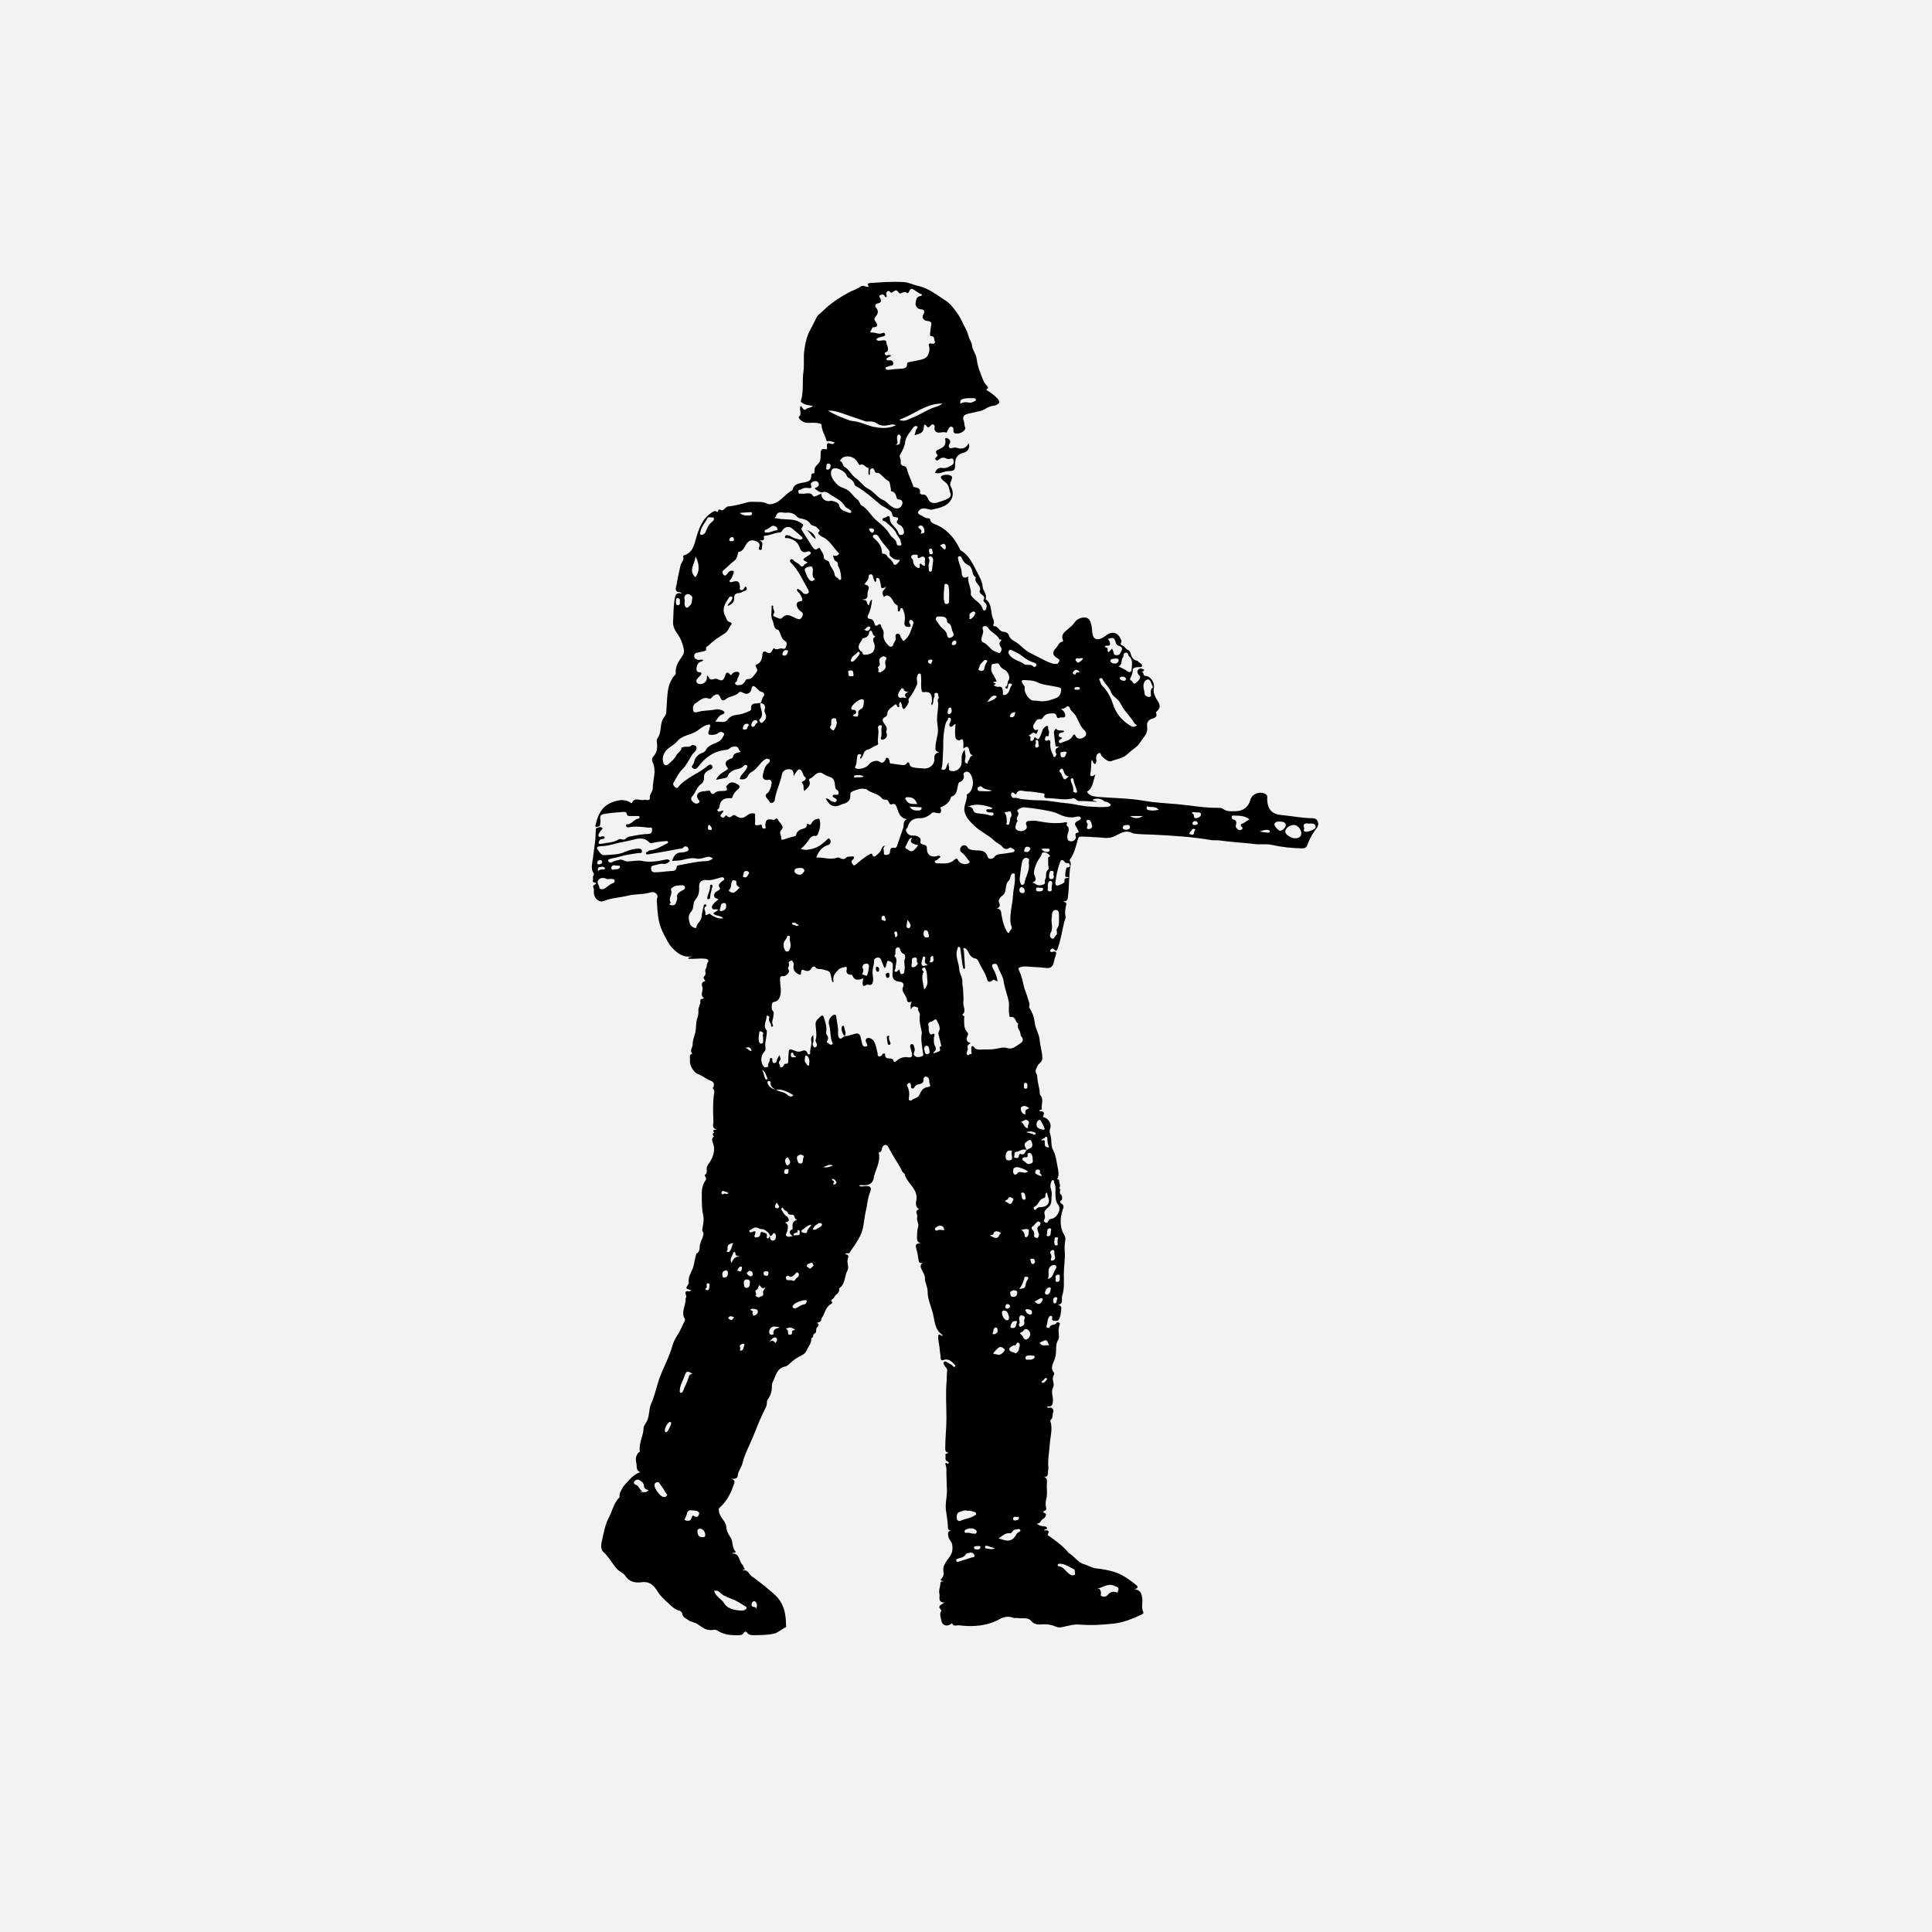 <?xml version="1.0" encoding="utf-8"?>
<!-- Generator: Adobe Illustrator 26.0.2, SVG Export Plug-In . SVG Version: 6.00 Build 0)  -->
<svg version="1.2" baseProfile="tiny" xmlns="http://www.w3.org/2000/svg" xmlns:xlink="http://www.w3.org/1999/xlink" x="0px"
	 y="0px" viewBox="0 0 800 800" overflow="visible" xml:space="preserve">
<g id="fill">
</g>
<g id="bg" display="none">
</g>
<g id="counters_00000155831629897369998050000010902328751353074356_">
</g>
<g id="text">
</g>
<g id="guides" display="none">
</g>
<g id="scratch">
	<g>
		
			<rect id="_x31__x2F_2_x22__800x800_00000128463911570221807570000013176327538798841264_" fill="#F2F2F2" width="800" height="800"/>
		<g id="su_ldr">
			<path d="M382.4,522.7c-1.7,0.8-1.9-0.1-2.1-1.2c-0.2-1.4-0.4-2.8-0.8-4.1c-0.4-1.4-0.8-2.6,1.7-2.6c-1.4-0.5-1.5-1.3-1.5-2.3
				c0.1-1.5,0-3,0.5-4.6c0.4-1.2-0.8-2.6-0.4-3.9c0.3-1.1-1.3-2.5,0.6-3.2c0.3-0.1,0-0.2-0.1-0.3c-1.2-0.8-1.1-2.4-0.9-3.3
				c0.7-3.3-1.3-5.4-3-7.6c-0.7-1-1.5-2-1.7-3.2c0-0.1-0.1-0.3-0.2-0.4c-1.1-0.7-1.3-1.9-1.9-2.9c-1.6-2.7-3.3-5.2-4.7-8
				c-0.3-0.6-0.7-1.1-1.4-1c-0.7,0.1-1.1,0.7-1.3,1.4c-0.2,0.7-0.1,1.5-1.1,1.6c-0.1,0-0.3,0.3-0.2,0.4c0.7,3.3-1,6.2-1.9,9.2
				c0,0.1-0.1,0.1-0.1,0.2c-0.2,3.7-2.7,4.1-5.6,3.8c-0.1,0-0.3,0.1-0.6,0.3c1.1,0.6,2,0.1,2.9,0.1c1.9,0,2.4,0.7,1.7,2.5
				c-1.1,2.7-1.2,5.6-1.9,8.4c-0.7,3.3-0.7,6.7-2.2,9.7c-1.2,2.5-2.9,4.7-4.4,7c-0.4,0.7-1.4-0.3-1.8,0.7c1.6,0.1,1.4,0.8,1,2
				c-0.4,1.5,0.7,3.3-0.1,4.7c-1.3,2.4-0.8,5.7-3.5,7.4c0.6,1.9-1.5,2.4-2,3.7c-0.2,0.7-2,1-0.7,2.2c-0.2,0.2-0.3,0.4-0.5,0.5
				c-2.5,1.3-2.6,4.2-4.1,6.1c-0.1,0.1,0,0.2,0,0.4c-0.1,1.2-2,1.3-1.8,1.4c1.4,0.8,0.3,1.4-0.1,2c-0.5,0.7,0.1,2-0.9,2.4
				c-1,0.4-0.2,1.8-1.4,1.9c0.3,2-1.2,3.4-1.9,5.1c-0.4,0.9-1,1.5-2,2c-1.9,0.9-3.7,2.1-5.2,3.6c-0.4,0.4-1,0.9-1.5,1
				c-3.7,0.6-4.1,4.1-5.4,6.6c-0.5,1-0.1,2.6-0.5,3.8c-0.3,1.3-0.8,2.4-1.6,3.5c-0.4,0.5-0.1,1.6-0.5,2.6c-0.6,1.3-1.2,2.5-1.8,3.8
				c-1.9,4-3.3,8.3-5.2,12.3c-1.1,2.4-2.2,4.8-2.8,7.3c-0.4,1.9-1.8,3.3-2,5.2c-0.1,1.6-1.5,1.5-2.9,1.4c2.1,0.5,1.6,1.6,1.1,2.8
				c-1.2,3.6-3,6.8-5.8,9.3c-0.6,0.5-0.2,0.8-0.2,1.3c0.2,2.6,2.7,3.9,3,6.4c0.1,1.4,0.7,3,1.6,4.2c1.4,1.8,0.6,4.1,2.1,5.9
				c0.9,1.1-1,0.4-1.2,1.1c3.2-0.2,2.7,3.3,4.3,4.7c0.2,0.2,0.3,0.8,0.6,1.2c0.8,0.9-0.4,0.6-0.7,1.1c2.3-0.6,2.7,1.6,4,2.5
				c2.3,1.6,4.6,3.4,6.7,5.2c2.1,1.8,4.3,3.4,5.6,6.1c1.5,3,1.7,5.8,1.8,8.9c0,0.3,0.2,0.7-0.1,0.8c-1.7,0.7-3.1,2.2-4.7,2.6
				c-2.7,0.7-5.5,0.6-8.3,0.7c-1.1,0-2.3,0-3.1-1.1c-0.4-0.6-1-0.4-1.3,0.1c-0.5,0.9-1.3,1-2.2,1c-3.1,0.1-6.2-0.2-8.9-2
				c-0.4-0.3-1.1-0.3-1.6-0.2c-2.7,0.5-4.6-1.1-6.5-2.4c-1.1-0.8-2.6-0.8-3.7-1.6c-1-0.8-2.4-1.1-2.6-2.7c-0.1-0.5-0.6-1.1-1-1.2
				c-2-0.4-3.3-1.8-4.6-3c-1.6-1.5-3.2-2.8-4.4-4.7c-1.6-2.6-3.3-4.7-7.1-4.1c-2.3,0.3-4.9-0.2-6.4-2.6c-0.8-1.3-2.5-1.8-3.6-3
				c-2-2.3-3.3-5-5.6-7c-0.9-0.8-1-2.6-0.7-3.9c0.8-3.6,1.4-7.3,3.1-10.5c1.4-2.7,2-5.9,4.3-8.2c0.2-0.2-0.1-1,0.2-1.8
				c0.6-1.3,1.3-2.7,2.2-3.6c1.8-1.9,3.4-4.1,6.2-5c-1.9-0.7-1.3-2.5-1.6-3.8c-0.4-1.4-0.3-3.2,1-4.4c0.2-0.1,0.4-0.1,0.4-0.5
				c-0.4-3.4,1.5-6.3,1.6-9.6c0-1,0.9-1.8,1.3-2.7c1.2-2.3,0.8-5,1.8-7.3c1.5-3.3,2.2-6.9,3.4-10.4c1.7-4.7,4.2-9.1,5.5-13.9
				c0.4-1.5,1.3-3,2.1-4.3c1.1-1.7,1.8-3.5,2.7-5.3c0.2-0.4,0.5-0.9,0.3-1.2c-1.8-2.9,0.5-5.7,0.3-8.5c0-0.1,0.1-0.2,0.1-0.3
				c0.6-0.8-0.5-1.6-0.1-2.4c0.5-0.9,1.7,0.3,2.2-0.8c-2.3-0.6-2.3-0.6-1-2.6c0.1-0.1,0.1-0.3,0.1-0.5c-0.3-2.1,0.7-3.7,1.5-5.5
				c0.7-1.5,0.8-3.4,1.3-5.1c0.2-0.6,0.1-1.3,0.8-1.7c0.7-0.5,0.9-1.4,0.9-1.9c-0.1-2.2,1.3-3.9,1.6-5.9c0.1-0.8-0.6-0.9-0.5-1.8
				c0.3-1.9,0.8-4.1,0.4-5.9c-0.6-2.6-0.6-5.2-0.6-7.8c-0.1-2.4,0.1-4.7,1.5-6.7c0.4-0.5,0.3-0.8,0.1-1.3c-0.1-0.3-0.6-0.8-0.3-1
				c1.4-0.9,0.4-2.4,0.9-3.5c0.6-1.3,1.6-2.3,2.1-3.6c0.7-1.7,1.1-3.6,0.5-5.5c-0.3-1.1-1.1-2.3,0.2-3.3c-0.5-0.6-0.8-1.1,0.1-1.6
				c-1-1.4,0.4-1.1,1.2-1.4c-2.3-0.2-1.5-2.1-1.5-2.9c-0.1-3.8-0.3-7.6,0.2-11.3c0.1-0.8,0.5-1.7-0.3-2.5c-0.3-0.3,0-0.6,0.1-0.8
				c0.5-0.9,0.2-2.1-0.9-2.5c-2-0.7-3.6-2.2-5.6-2.9c-1.8-0.7-3.5-3.8-3.2-5.7c0.2-1-0.7-2.3,1-2.7c-1.3-1.3,0.1-2.5,0.1-3.7
				c0-1.8,0.7-3.4,1.1-5.1c0.5-2,0.1-4.1,0.9-6.1c0.4-1,0.4-2.1,0.4-3.2c0-1.3,1-2.4,0.8-3.8c-0.1-0.5,0.3-0.8,0.8-0.8
				c0.3,0,0.8-0.3,0.5-0.5c-1.5-1.2-0.1-2.7-0.4-4.1c-0.2-0.7-0.8-2.3,0.9-2.7c0.4-0.1,0.1-0.5-0.1-0.7c-0.6-0.6-0.4-1.1,0.2-1.7
				c0.7-0.8-0.3-1.9,0.4-2.9c0.5-0.7,0.2-1.7,0.8-2.5c0.6-0.8,0-1.4-1-1.5c-2.4-0.3-4.7,0.2-7.1,0c0-0.9,0.9-0.5,1.5-1
				c-3.7,0.6-6.1-1.3-8.2-3.6c-1.5-1.5-2.3-3.5-3.3-5.3c-1-1.9-1.8-3.9-2.2-6c-0.4-2.1-0.6-4.3-0.7-6.4c0-1-0.4-1.9,0.1-3
				c0.5-1.3-1.2-2.7-2.7-2.2c-3.2,1-6.5,0.6-9.6,1.4c-3.3,0.8-6.7,0.9-9.9,2.2c-2,0.8-4.2-1.3-4.1-3.7c0-0.7,0.1-1.3-0.2-1.9
				c-0.5-1.2,1-1.1,1.1-1.7c0.1-0.6-1.7,0-1.3-1.3c0.2-0.7-0.2-1.4,0.3-2.1c0.2-0.2,0.1-0.8-0.1-1c-1.2-1.9-0.4-4-0.2-5.8
				c0.2-2,0.5-4.1,0.8-6.1c0.3-1.8,0.3-3.7,0.4-5.6c0-0.5-0.1-1,0.6-1.1c0.6-0.1,1.2-0.6,1.9-0.1c0.3,0.2,0.4,0.4,0.1,0.7
				c-0.3,0.4-0.7,0.7-0.9,1.1c-0.3,0.6-0.9,1.1-0.5,1.8c0.4,0.6,1,0,1.5,0c0.4,0,0.9-0.1,1,0.5c0,0.5-0.4,0.5-0.8,0.6
				c-0.5,0.1-1,0.1-1.3,0.5c-0.2,0.4-0.5,0.8-0.4,1.2c0.1,0.5,0.7,0.3,1.1,0.3c2.4-0.5,4.9-0.4,7.1-1.8c0.9-0.6,2.1,0.7,3.1-0.4
				c0.7-0.8,1.6-0.8,2.6-1c2.3-0.5,4.5-0.8,6.8-0.9c1.5-0.1,1.4-1.3,1.4-2c0.1-1-1-0.5-1.6-0.6c-2.7-0.3-5.4-0.7-8.1-0.1
				c-0.4,0.1-1-0.2-1.1-0.7c-0.1-0.6,0.6-0.6,0.9-0.6c1.7-0.3,2.5-2.1,4.2-2.3c0.3,0,0.6-0.4,0.5-0.8c-0.1-0.4-0.5-0.3-0.8-0.3
				c-0.9,0-1.8,0-2.7,0c-0.8,0-1.6,0.2-1.8-1c-0.1-0.7-0.9-0.7-1.3-0.7c-2.8,0.2-5.6,0.4-8.3,0.9c-2.2,0.4-1,2.4-1.3,3.6
				c-0.1,0.6,0,1.2-0.6,1.5c-0.4,0.2-0.9,0.3-1.2,0.2c-0.5-0.2-0.2-0.7-0.1-1.1c0.8-3.8,2.5-7.2,6.1-8.8c2.5-1.1,5.5-2,8.3-0.1
				c0.2,0.2,0.5,0.2,0.6,0c1.2-2.5,3.4-0.7,5.1-1.2c0.4-0.1,1,0.1,1.4,0.1c0.5,0,1-0.3,0.9-0.7c-0.3-1.6,1.2-2.8,1.2-4.2
				c0-3.6,1.7-7.2-0.1-10.9c-0.3-0.7-0.3-1.6,0.3-2.2c1.6-1.7,1.8-3.7,1.5-5.9c-0.1-0.6-0.1-1.2,0.2-1.6c1.8-2.3,1-5.4,2.2-7.9
				c0.5-1,1.5-1.8,1.5-3c0.1-2.5,0.3-5.1,0.5-7.6c0.3-2.8,1-5.4,2.9-7.6c0.3-0.3,0.6-0.6,0.5-1.1c-0.2-2.7,1.2-4.8,2.7-6.9
				c0.7-1,0.9-2.1,0.6-3.2c-0.5-2.1-1.2-4.1-2.5-5.9c-1.1-1.5-2-3.2-1.9-5.1c0.2-3,0.1-6,0.6-9.1c0.3-1.9,0.6-3.3,3.1-2.6
				c-0.7-1-1.9-0.3-2.4-1.2c-0.5-0.9,0.1-1.8,0.2-2.7c0.4-2.6,1-5.2,1.6-7.8c0.3-1.3,1.7-2.2,1-3.8c0,0,0.3-0.3,0.5-0.4
				c3.4-1,4.1-4,4.9-6.9c1.2-4.2,2.6-8.3,6.6-10.8c0.6-0.3,1.1-0.9,1.8-0.4c0.6,0.4,0.7,0.1,0.8-0.4c0.1-0.2,0.4-0.5,0.5-0.5
				c1.8,1.3,2.3-1.1,3.6-1.2c1.6-0.1,3.1-0.5,4.6-0.8c1.9-0.4,3.8-1.3,5.8-1.1c1.9,0.1,3.8-0.2,5.6,0.7c1,0.5,2.3,0.3,3.5-0.2
				c2.8-1.2,4.4-4,7.1-5.3c0.8-3.3,3.8-2.8,6-3.5c1-0.3,1.5-0.7,1.8-1.8c0.1-0.5-0.3-1.8,1.1-1.7c0.1,0,0.2-0.1,0.2-0.2
				c0.1-2.4,0.2-2.3,1.7-3.9c0.9-0.9,0.9-2.3,0.9-3.6c0-1.3-0.1-2.7,2-2.3c1,0.2,0.6-0.6,0.6-1.1c-0.1-1.2,0.3-1.7,1.5-1.2
				c0.7,0.3,1.3,0.3,1.7-0.6c-1,0-1.8-0.7-2.8-0.4c-0.4,0.1-0.6-0.1-0.7-0.6c-0.5-2-1.8-3.8-1.9-5.9c0-0.8-0.6-0.8-1.1-0.9
				c-1.6-0.4-3.1-0.2-4.7-0.2c-1.2,0-2.1-0.5-2.9-1.2c-0.4-0.3-1-1-0.6-1.4c1.4-1.3-0.3-3,0.7-4.4c0.7,0.5,1.1,2.2,2.2,1.3
				c0.8-0.7,1.9-0.4,2.8-1.3c-1.7-0.3-3.2-0.4-4.4-1.3c-0.3-0.2-0.7-0.3-0.6-0.7c1.3-4,0.5-8.2,1.1-12.3c0.4-3-0.1-6.1,0.4-9.1
				c0.4-2.9,1-5.6,2.5-8.3c0.9-1.6,1.7-3.4,2.6-5.1c0.6-1.1,1.6-1.6,2.4-2.4c3.1-3.1,6.7-5.5,10.5-7.6c1.7-1,3.7-1.5,5.4-2.7
				c1.1-0.7,2.1,0.4,3.3,0.1c-0.6-0.7-0.8-1.4,0.4-1.5c4.6-0.3,9.3-0.7,14-0.4c2.1,0.1,4,1.2,6.1,1.6c4.3,1,7.7,3.8,11.3,6.1
				c2,1.3,3.6,3.5,5,5.5c1.2,1.7,2,3.8,3,5.6c0.6,1.1,1.1,2.4,1.5,3.7c0.2,1,0.9,1.9,1.2,2.9c0,0.1,0.1,0.1,0.1,0.1
				c0,2.3,1.7,4.1,2,6.2c0.3,2,0.7,3.9,1.5,5.8c0.8,2,1.3,4.1,2.9,5.6c0.7,0.7,0.1,1.1-0.5,1.5c1.8,1,3.4,2.2,4.8,3.7
				c1,1.1,0.9,1.9-0.4,2.5c-0.4,0.2-0.9,0.4-1.4,0.4c-1.2,0.2-2.2,0.6-3.3,1.3c-1.3,0.9-3.2,1.1-4.8,1.5c-0.8,0.2-1.5,0.3-2.3,0.5
				c-1.9,0.5-2.5,1.3-1.8,3.1c0.3,0.9,0.2,1.9,0.6,2.8c0.3,0.7-1.5,2.2-2.9,2.3c-1,0-2.2,0.2-2-1.5c0.1-0.6-0.1-1.1-0.7-1.3
				c-0.7-0.2-1,0.3-1.3,0.8c-0.2,0.4-0.4,0.8-0.6,1.1c-0.1,0.2-0.2,0.4-0.3,0.6c-1.3-0.7-2.7,0.3-3.9-0.2c-0.9-0.4-1.2-1.1-1-2.1
				c0.1-0.4,0-0.9-0.5-1.1c-0.5-0.2-0.8,0-1.1,0.4c-0.4,0.5-1.1,1.1-1.5,0.5c-1.2-1.6-1.3-0.7-1.4,0.5c-0.2,2.2-1.9,2.5-3.8,3
				c0.3-0.9,0.4-1.7,0.7-2.4c0.2-0.4,0.9-0.7,0.4-1.2c-0.5-0.4-1.2-0.2-1.6,0.4c-1.3,1.9-3.1,3.6-3.4,6.1c-0.2,1.8-1.1,3.5-2,5
				c-0.7,1.1,0.3,2,0.2,2.9c-0.2,1.2,0.2,1.8,1.4,2c0.5,0.1,0.9,0.5,1.1,1.1c0.6,2.4,1.7,4.5,2.5,6.8c0.1,0.4,0.2,0.7,0.6,0.8
				c1.3,0.3,2.8,0.4,2.3,2.5c0,0.1,0.7,0.7,1,0.6c1.6-0.2,1.9,0.8,2.5,2c0.7,1.6,2.4,1.7,3.7,1.3c1.5-0.5,3.1-0.9,4.5-1.7
				c0.8-0.5,1.3-1.1,1-1.9c-0.6-1.7-0.5-3.8-2.4-5c-0.5-0.3-0.8-0.7-1.2-1.1c-0.6-0.6-0.6-1.2,0.3-1.5c1.2-0.5,2.5-0.4,3.5,0.1
				c0.8,0.4,0.3,1.6-0.1,2.5c-0.3,0.7-0.4,1.2,0,2c1.8,3.1,0.5,6.4-2.7,8c-1.6,0.8-3.3,1.1-5,1.5c-0.8,0.2-1.8-0.3-2.7-0.4
				c-0.8-0.1-1.6-0.2-2.3,0.4c-1.2,0.9-1.2,1.7,0.2,2.3c1.1,0.5,2,1.4,3.3,1.3c0.2,0,0.5,0.2,0.6,0.4c0.3,1.8,1.9,1.9,3.1,2.5
				c4.4,2.1,7.3,5.7,9.3,10c0.1,0.2,0.2,0.3,0.3,0.4c3.3,1.9,4.8,5.2,6.5,8.4c1.1,2.2,2.4,4.3,2.6,6.6c0.1,1.9,2,3.2,1.2,5.2
				c2.6,1.8,2.1,4.8,2.8,7.3c0.3,1,1.1,2.1,0.4,3.3c-0.1,0.1,0.1,0.6,0.1,0.6c2-0.3,2.3,2.3,4.1,2.3c1.2,0,2.1,0.8,2.3,1.5
				c0.4,1.5,1.6,2,2.6,2.6c2.2,1.3,3.7,3.5,6.2,4.7c3,1.4,5.8,3.2,9,4.3c0.6,0.2,1.2,0.2,1.8,0.2c0.8,0,0.9-0.6,1.2-1.1
				c0.3-0.8-0.3-0.9-0.7-1.2c-2.2-1.3-2.3-2.5-0.6-4.3c0.9-0.9,1.1-2.4,2.6-2.6c0.3,0,0.4-0.4,0.2-0.8c-0.9-2.3,0.9-3.3,2.2-4.5
				c1-0.9,2-1.6,2.8-2.8c0.9-1.3,2.6-2,4.2-1.9c1.7,0.1,2.2,1.5,2.6,3.1c0.3,1.1,0.3,2.2,0.4,3.3c0.2,2.5,2.1,3.3,4.2,2
				c0.5-0.3,1.1-0.6,1.5-1c2.7-1.9,4.9-1.3,6.2,1.8c0.1,0.2,0.2,0.3,0.2,0.5c0.1,0.6-1.1,1.4,0.4,1.9c0.8,0.3,1.3,1.4,2.2,1.8
				c0.6,0.3,0.9,0.6,1.1,1.3c0.4,1.5,0.9,2.9,2.8,3.2c0.1,0,0.2,0.1,0.3,0.2c0.5,0.8,1.9,1,1.7,1.9c-0.2,0.9-1.5,0.4-2.3,0.6
				c-1,0.2-1.6,0.3-1.6,1.6c0,0.8-0.4,1.8-0.8,2.6c-0.3,0.6-0.5,1,0.2,1.3c0.7,0.3,0.9,1.7,1.6,1.2c0.7-0.5,1.6-1.2,2-2.1
				c0.2-0.5,0.2-0.8-0.2-1.1c-0.7-0.7-1.1-1.7-0.6-2.4c0.6-0.8,1.7-0.7,2.5-0.1c0.3,0.8-1.3,0.8-0.7,1c0.8,0.3,0.1,1.5,1.4,1.6
				c2.1,0.1,3.8,2.9,3.4,4.9c-0.5,2.3,0.7,4,1.8,5.8c0.9,1.5,0.8,2.7-0.5,3.9c-0.2,0.2-0.6,0.4-0.4,0.7c0.7,1.6-0.6,2.1-1.6,2.4
				c-1.8,0.5-2.3,1.8-2.1,3.3c0.3,2.1-0.6,3.5-1.9,5.1c-0.9,1.2-1.6,2.6-2.9,3.5c-1.2,0.9-2.3,1.8-3.4,2.8c-1.7,1.7-4.5,2-6.7,2.9
				c-1,0.4-2.8-1-3.9-2.1c-0.4-0.5-0.3-1.7-1.3-1.2c-0.8,0.3-1.1,1.4-1,2.2c0.2,0.9,0.1,1.6-0.4,2.3c-0.9-0.2-0.8-1.2-1.5-1.8
				c-0.3,2-0.1,3.9-0.5,5.6c-0.3,1.4,0.5,1.6,2.1,0.5c-1.1,2.9-0.9,5.6-3.5,7.1c0.9,1.8,2.8,2,4.8,2.2c6.3,0.5,12.7,0.5,18.9,1.6
				c4.6,0.8,9.2,1,13.8,1.4c5.6,0.5,11.2,1.6,16.8,1.5c0.6,0,1.3,0,1.8,0.3c1.7,1.4,3.6,1.1,5.6,1.1c3.1-0.1,5.2-1.8,6-4.8
				c0.7-2.6,4.4-3.7,6.5-2.1c0.7,0.6,0.4,1.4,0.4,2c0.2,4.2,2,6.2,6.1,6.5c4.3,0.4,8.4,1.3,12.7,1.3c2.2,0,3.1,2.4,1.6,4.3
				c-1.8,2.2-3,4.7-4,7.3c-0.3,0.7-1.1,0.9-2,0.9c-4.1-0.1-8.2-0.5-12.2-1.4c-2.4-0.6-4.9-0.1-7.4-0.4c-4.9-0.6-9.7-0.8-14.6-1.5
				c-1-0.1-2,0-3.1-0.1c-8.1-1.4-16.3-1.9-24.6-2.3c-2.5-0.1-4.9-0.1-7.4-0.4c-0.9-0.1-1.6-0.7-2.6-0.8c-2.3-0.3-4.1,1.2-6,2
				c-2.5,1.1-4.9,0.3-7.3,0.3c-2.1-0.1-4.2-0.3-6.3-0.3c-0.8,0-1.1,0.4-1.3,1.2c-0.8,2.8-1.4,5.8-3.2,8.2c-0.5,0.6,0.4,1.3,0.3,1.9
				c-0.9,4.6-0.6,9.2-1.2,13.8c-0.1,1.1-0.4,1.7-2,1.8c0.9,0.4,1.5,0.2,1.3,1.3c-0.3,1.5-0.7,3.1-0.3,4.7c0.2,0.8-0.3,1.7-0.5,2.4
				c-0.9,3.6-1.4,7.4-2.7,10.9c-0.3,0.7-0.5,1.8-1.5,0.5c-0.4-0.5-0.9-0.4-1.3,0c-0.2,0.2-0.5,0.4-0.3,0.8c0.3,0.5,0.7,0.3,1.1,0.2
				c1.2-0.3,1.6,0.2,1.2,1.3c-0.3,1.1-0.7,2.2-0.9,3.3c-0.3,1.5-1.4,2.4-3.2,2.1c-2.8-0.3-5.6-0.4-8.3-0.6c-0.8,0-1.6,0-2.3,0.3
				c-0.5,0.2-1.1,0.2-0.5,1.4c0.8,1.8,1.4,3.8,1.8,5.8c0.4,2.1,1.4,4,1.9,6c0.3,1,0.8,1.9,0.5,3c0,0.1-0.1,0.2-0.1,0.3
				c1.6,2.6,2.1,4.2,2.4,6.7c0.3,2.4,1.8,4.5,2,6.9c0.2,2.5,1.1,5,1.1,7.6c0,1.7-1.5,2-2,3.2c-0.5,1.2-1.2,1.9-0.4,3.3
				c0.4,0.7,0.3,1.9,0.5,2.9c0.2,1.4,0.6,2.8,0.8,4.2c0.1,0.7-0.2,1.2,0.5,2c1.2,1.5,0.1,3.6,0.4,5.4c0.1,0.5-1,0-1,0.9
				c1.3,0,2.5,0.2,1.5,2.1c-0.2,0.4,0.3,0.4,0.6,0.5c1.8,0.7,3.1,2.8,2.3,4.8c-0.4,1.2,0.1,2.2,0.3,3c0.4,1.9,0,4,1,5.8
				c1.2,2.3,1.4,4.9,1.9,7.3c0.3,1.4,0.6,3.1-0.2,4.6c-0.2,0.3,0.9,0,0.8,0.8c-0.1,1,0.8,2,0,2.9c1,0.7-0.4,2.1,0.8,2.8
				c0.4,0.3,0.6,2,0.2,2.2c-1.2,0.9-0.4,1.2,0.2,1.7c1,0.7,0.4,1.8,0.2,2.5c-0.9,2.9-1.2,5.7-0.1,8.7c0.4,1.2,1.5,2.2,1.2,3.8
				c-0.3,1.6-0.3,3.3-0.2,4.9c0.2,3.1-0.4,6-0.4,9.1c0,3,0.3,6.2-0.7,9c-0.4,1.2,0.8,3.4-1.8,3.7c1.5,0.3,1.6,1.1,1.4,2.3
				c-0.2,1.2-0.2,2.2-0.8,3.5c-0.7,1.3-1.4,0.7-2,0.8c-0.8,0.2-1.1-0.5-0.9-1.3c0.1-0.3-0.1-0.6-0.4-0.7c-0.4-0.1-0.7,0.1-0.9,0.4
				c-0.8,1.1-0.6,2.6-1.1,3.9c-0.2,0.6,1.1,0.9,1.3,0.4c0.5-1.5,2.4-0.6,2.9-1.9c0.1-0.3,0.8-0.2,1.2,0.1c0.4,0.3,0,0.6,0,0.9
				c-0.3,1.1-0.5,2.2-0.3,3.4c0.1,0.9,0.2,1.9-0.3,2.8c-0.8,1.4-0.8,3-0.8,4.5c0,1.6-0.4,3.1-1,4.5c-0.6,1.4-1.2,2.9,0,4.3
				c0.5,0.6,0,1.2-0.2,1.7c-0.6,1.6,0.8,3.2-0.1,4.8c-0.9,1.7,0.1,3.4,0,5.2c-0.1,1.8-0.4,2.8-2.4,2.4c0,0.7,0.4,0.7,0.8,0.6
				c1.5-0.3,2,1,1.7,1.8c-0.4,1,0,2.4-1,3.2c-0.1,0.1-0.2,0.2-0.2,0.4c1.1,3.3,0,6.5-0.2,9.7c-0.2,3.2-0.9,6.3-0.6,9.5
				c0.1,0.9-0.2,1.7-0.2,2.5c0,0.9-0.2,1.8-1.8,1.4c1.6,0.6,1.5,1.7,1.4,2.7c-0.2,2.1,0.3,4.2-0.2,6.3c-0.4,1.4-0.4,2.7-0.1,4.1
				c0.2,1.1-0.8,1-1.3,1.4c0.1,0.8,1.5,0.5,1.2,1.5c-0.2,0.8-0.7,1.3-1.3,1.6c-0.9,0.5-1,2.1-2.5,1.8c0.8,0.9,1.8,1.1,2.8,1.2
				c0.5,0.1,1.2,0,1.4,0.6c0.3,1-1.1,0.2-1.1,1.1c0.9,0.1,2.5-0.4,1.5,1.6c-0.3,0.5,0.5,0.7,0.9,1c2.7,2,5.4,3.9,7.5,6.5
				c0.5,0.6,1.2,0.8,1.7,1.3c1.5,1.3,2.9,3,4.8,3.6c1.9,0.5,3.5,1.7,5.6,1.8c2.2,0.2,4.5,0.7,6.7,1.3c3.4,1,6.3,3.1,9.1,5.3
				c1,0.7,1.5,1.6-0.5,1.9c2.4,0.5,3,1.4,3.3,4c0.2,1.8-0.5,3.7,0.4,5.5c0.3,0.5-0.3,0.9-0.8,1.1c-3.7,1.7-7.5,3.3-11.5,3.7
				c-4.6,0.5-9.3,0.8-14,0.4c-2.4-0.2-4.7,0.5-7,1c-1.2,0.3-2.2,0.2-3.3-0.3c-1.6-0.7-3.4-0.9-5.2-0.8c-1.8,0.2-3.4,0.1-4.8-1.6
				c-1.3-1.4-3.6-0.7-5.4-1c-0.6-0.1-1.2,0.1-1.8-0.1c-2-0.8-4-0.4-5.6,0.5c-5.4,3-11.1,3.3-17,2.6c-0.9-0.1-2.1,0.7-2.7-0.7
				c-0.1-0.2-0.3-0.1-0.4,0.1c-2,1.4-3.9,0.6-4.2-1.7c-0.2-1.2-0.8-2.5,0.1-3.7c0,0,0-0.1,0-0.2c-1.9-1.7-0.2-2.3,1.3-3.2
				c-3-0.1-1.8-2.4-2.1-3.6c-0.4-1.3,0.3-2.8,0.4-4.2c0-1,0.5-1,1.6-1c-0.9-0.3-2.1-0.1-1.1-1.2c0.7-0.7,1-1.9,0.8-2.5
				c-0.7-3.3,2-5.2,3.2-7.6c0.7-1.3,0.7-4.2-0.2-5.3c-0.7-0.8-1-1.6-1.1-2.6c0-0.8-0.2-1.7,1.3-1.7c-1.4-0.3-1.4-0.9-1.4-1.9
				c-0.1-2.2-0.5-4.4-0.8-6.6c-0.4-2.8,0.5-5.6,0.4-8.4c-0.1-2-0.1-4.1-0.2-6.1c-0.1-1.4,0.2-2.8-0.3-4.2c-0.2-0.4-0.3-1.5,0.8-0.6
				c0.2,0.1,0.4,0,0.4-0.2c0.1-0.4-0.1-0.6-0.4-0.7c-1.4-0.5-0.7-1.8-0.9-2.7c-0.2-0.8,0.9-0.4,1.2-1c-1.1-0.1-1.3-0.8-1.3-1.8
				c0-4.1,0.5-8.3,0.5-12.4c0-5.2-0.4-10.5,0.1-15.7c0.1-1.3,0-2.6,0.2-3.9c0.2-1.1-0.8-1.6-1.2-2.4c-0.2-0.4-0.6-0.8-0.1-1.3
				c0.4-0.5,0.8-0.2,1.3,0.1c0.8,0.6,1.9,0.8,2.5,1.7c0.2,0.2,0.5,0.4,0.8,0c0.1-0.1,0-0.5-0.1-0.6c-1.3-1.4-2.6-2.9-4.9-2
				c-0.7,0.3-1-0.3-1-0.9c0-1.3-0.4-2.6-0.4-3.8c-0.1-1.7-0.7-3.3-0.6-5c0.1-2.1,1.2,0,1.7-0.4c0-0.1,0.1-0.3,0.1-0.3
				c-3.4-2.2-3.2-6-4.1-9.3c-0.8-2.9-2.1-5.7-2.1-8.8c0-2-1.2-3.6-1.1-5.5c0-1.2-0.8-2.4-1.4-3.6
				C381.3,524.8,380.6,523.7,382.4,522.7z M425.1,476.2c-1.7-0.8-3,0.7-4.5,0.8c-0.8,0.1-0.3,1.2-0.7,1.9c-0.2,0.4,0.5,0.6,0.9,0.6
				c0.6,0.1,1.1-0.1,1.1-0.9c0-0.4,0.3-0.9,0.6-0.8C424.3,478.6,424.4,477,425.1,476.2c0.5-0.3,1-0.5,1.6-0.8c1.3-0.8,0.7-2,0.4-2.8
				c-0.4-1.2-1.3-0.3-1.9,0.1C423.4,473.7,424.7,475,425.1,476.2z M318.9,511.7c0,0.2-0.1,0.4-0.1,0.5c0.1,0.7,0.3,1.4,1.1,1.5
				c0.7,0.1,1.2-0.5,1.3-1c0.2-0.7,0.1-1.6-0.4-2c-0.7-0.5-0.8,0.6-1.3,0.9C319.3,511.7,319.1,511.7,318.9,511.7
				c-0.4-1.2-1.4-1.9-2.4-2.5c-0.7-0.4-1.5-0.1-2.2-0.5c-1.1-0.7-2.2-0.5-3.2,0.4c-0.3,0.2-1,0.2-0.8,0.8c0.2,0.6,0.8,0.4,1.3,0.2
				c1.6-0.7,1.3,0.2,1,1.1c-0.1,0.3-0.4,0.6-0.1,1c0.4,0.4,0.8,0.1,1.2,0.1c0.6-0.1,1-0.5,1.1-1.1c0.1-0.5,0.1-1.3,0.9-1
				c0.7,0.3,1.8,0.2,1.9,1.4c0,0.4-0.4,1,0.3,1.2C318.4,513,318.5,512,318.9,511.7z M314.9,291.1c-0.3,0.5,0,0.9,0,1.4
				c0.3,1.8,1.5,3.7-0.4,5.4c-0.4,0.4,0.2,0.9,0.4,1.2c0.2,0.4,0.7,0.2,1,0c0.6-0.8,1.4-1.3,1.3-2.5c0-1-0.9-1.8-0.6-2.7
				C317.2,292,316.3,291.4,314.9,291.1c0.7-0.8,0.5-2,1.3-2.8c0.4-0.4,0.3-1.5-0.5-1.7c-1.3-0.3-1.9-1.2-2.7-1.9
				c-1.1-1-1.6-0.8-1.9,0.8c-0.3,1.6-1.9,2.3-3.3,1.4c-0.7-0.4-1.5-0.6-1.8-0.2c-1.4,1.7-3.7,1.4-5.3,2.7c-0.7,0.6-1.8,1.1-2.3-0.3
				c-0.6-1.7-1.3-2-2.8-1.1c-0.7,0.4-1.2,1.6-2,1.3c-2.5-1-3.9,0.9-5.6,1.9c-1.2,0.7-1.2,2.2-0.9,3.2c0.3,0.9,1.4,0.5,2.3,0.3
				c2.2-0.6,4.5-0.4,6.7-0.9c0.7-0.2,2.1-0.1,3.1,0.4c0.3,0.2,0.7,0.4,0.8,0.7c0.1,0.4-0.3,0.7-0.6,0.8c-1.6,0.4-2.3,1.8-3.2,3.2
				c1.7-0.3,3.9,0.7,5-0.8c1.1-1.5,2.5-2,4-2.1c1.7-0.2,3.2-0.7,4.7-1.4c0.5-0.2,1.2-0.4,1.1-1.2c-0.1-1.8,0.9-2.2,2.5-2.1
				C313.8,291.1,314.4,291.1,314.9,291.1z M349.7,429.1c1.4-0.1,2.8-0.6,4.2-1c1-0.3,1.9-0.3,2.4,1.1c0.3,1,0.4,2,0.7,3
				c0.2,0.8,0.7,1.4,1.6,1.1c1-0.3,0.4-1,0.1-1.6c-0.4-0.9-0.3-1.8,0.8-1.9c1-0.1,2.1,0.8,2.4,1.4c0.8,1.5,1.1,3.2,1.5,4.9
				c0.1,0.5-0.2,1.2,0.6,1.3c0.6,0.1,1-0.1,1.3-0.7c0.3-0.6,1.2-0.7,1.2-0.1c-0.1,1.9,1.3,1.6,2.3,1.7c0.6,0.1,0.9,0.3,1.1,0.8
				c0.3,0.9,0.6,0.8,1.3,0.2c1.4-1.2,3-1.8,4.8-1.5c1.5,0.3,1.9-0.5,1.6-1.8c-0.2-0.9-0.5-1.7-0.7-2.5c-0.1-0.4-0.1-0.9,0.4-1.1
				c0.5-0.2,1,0.1,1.1,0.6c0.3,0.9,0.6,1.8,0.1,2.7c-0.3,0.7-0.2,1.2,0.4,1.6c0.9,0.7,1.9,0.4,2.8,0.1c0.8-0.2,0.6-0.9,0.5-1.5
				c-0.4-2.7-1-5.4-0.5-8.2c0-0.2,0-0.5-0.1-0.7c-0.4-2.2-1.1-4.4-0.7-6.7c0.2-1.1-1.2-1.8-0.7-3c-1.1-0.5-2.3-1.2-3,0.8
				c-0.1-1.2-0.4-2.2,0.4-3.3c-0.8,0.1-1.9,0.6-2-0.6c-0.1-1.3-1-2.2-1.5-3.2c-0.3-0.7-0.6-1.4-0.2-2.2c0.6-1.4,0-2.2-1.5-2.3
				c-2.3-0.3-3.1-1.4-2.8-3.8c0.1-1.1,0.1-2.2,0.1-3.2c0-1.1-1.1-1.4-1.7-1.6c-0.8-0.3-0.7,0.9-1,1.4c-0.2,0.5,0.1,1.2-0.8,1.5
				c-0.5-1.2-1-2.4-1.4-3.5c-0.3-0.6-0.8-0.9-1.5-0.8c-0.6,0.1-1.4,0.7-1.4,1c0.2,1.6-0.5,3-0.6,4.5c-0.1,1.4,0.4,2.8,0.2,4.3
				c-0.2,1.1-0.5,1.7-1.7,1.5c-0.4-0.1-0.9-0.2-1.2,0.1c-1.4,0.9-1.4-0.1-1.4-1c0-0.6,0.2-1.1,0.3-1.8c-1.9,0.7-3.7,1.2-4.6-1.3
				c-0.1-0.2-0.5-0.2-0.8-0.2c-1.3-0.1-1.8-0.9-1.5-2.1c0.2-0.7,0-1.3-0.6-1.1c-1,0.2-2.2,0.4-2.8,1.1c-1.2,1.3-2.7,2.7-2,4.9
				c0,0.1-0.2,0.2-0.3,0.3c-0.1-0.1-0.3-0.2-0.3-0.3c-0.1-0.4-0.2-0.8-0.3-1.2c-0.6-3.2-0.6-3-3.7-3.8c-1-0.3-2.3,0.2-3.1-1
				c-0.3-0.4-1.2-0.1-1.5,0.6c-0.7,1.3-2,1.2-2.9,0.8c-1.3-0.6-1.3,0.1-1.4,0.9c-0.1,0.5,0.1,1.3-0.9,0.8c-1.4-0.7-2.5-1.7-2.2-3.5
				c0.1-0.5,0.2-1-0.1-1.4c-0.3-0.3-0.3-1.1-1-0.8c-0.5,0.2-1.2,0.6-0.9,1.1c0.6,1-0.9,1.8,0.1,2.9c0.5,0.6-1.3,2.5-2.2,2.4
				c-1.1-0.1-1.6,0.2-1.5,1.4c0,1.7,0.4,3.4,0.3,5.2c-0.1,1.5-0.7,3.5-2.1,3.9c-0.8,0.3-1.5,0.1-1.6,1.4c-0.1,0.8-0.1,1.9,0.2,2.2
				c0.9,0.9,0.5,1.8,0.4,2.7c-0.1,1.2-0.9,2.3-0.1,3.5c0.1,0.2-0.1,0.5-0.3,0.6c-0.2,0.1-0.5,0-0.5-0.3c0.1-1.2-1.3-1.9-0.8-3.2
				c0.3-0.6-0.3-1-1.1-1.1c0.3,2.1-1.8,4.1,0.1,6.2c0.1,0.1,0,0.4,0,0.5c0.1,2.3-1,4.4-0.5,6.8c0.1,0.5-0.2,1.2-0.6,1.6
				c-1.5,1.6-1.5,4.4-0.2,6c0.3,0.4,0.7,0.5,1.1,0.3c0.3-0.1,0.9,0,0.8-0.5c-0.3-0.9,0.5-1.5,0.6-2.2c0.1-0.5-0.1-1.1,0.6-1.1
				c0.7,0,0.5,0.7,0.5,1.1c0.1,0.5,0.2,1,0.8,1c0.5,0,0.9-0.4,1-0.9c0.1-0.9,0.7-1.4,1.1-2.4c0.5,0.9,0.6,1.8,0.2,2.3
				c-1,1,0.4,1.8,0.1,2.7c1,0.3,1.4-0.4,1.7-1.1c0.2-0.4,0.5-0.3,0.8-0.3c0.8,0,0.9-0.5,0.9-1.2c0-1.2,0.1-2.5,0.2-3.7
				c0.1-0.8,0.2-1.4,1.5-0.9c1.1,0.4,2.4,1.1,3.6,0.6c1.3-0.5,2.2-0.6,2.7,0.9c0.1,0.3,0.4,0.5,0.7,0.4c0.1,0,0.4-0.2,0.4-0.3
				c-0.3-1.8,0.8-3.6,0.4-5.4c-0.1-0.7-0.1-1.5,0.9-2.3c-0.1,1.4,0.3,2.4-0.2,3.4c-0.3,0.6,0.1,1.2,0.5,1.6c0.2,0.3,0.6,0.1,0.8-0.1
				c0.5-0.4,0.4-1,0.2-1.5c-0.1-0.4-0.5-0.9-0.4-1.2c0.7-2.2,0.1-4.5,0-6.7c-0.1-1.6,1.3-2.4,2.3-3.4c0.3-0.3,0.9-0.3,1.1,0.4
				c0.6,2.1,1.4,4.1,1,6.3c-0.1,0.3-0.1,0.5,0.1,0.8c0.9,1.5,0.9,1.6,0.2,3.1c-0.1,0.3,0,0.4,0.3,0.5c0.6,0.2,0.9,1.1,1.8,0.7
				c0.4-0.2,0.4-0.4,0.2-0.7c-1.1-2.4-0.6-5-1.4-7.5c-0.4-1.3,0.1-2.7,1.3-3.7c0.9-0.7,1.6-0.7,1.7,0.6c0.2,2.1,0.9,4.1,0.7,6.2
				c0,0.9,0,2.1,0.6,2.5C348.4,430.5,349,429.3,349.7,429.1L349.7,429.1z M306.8,311.3c-0.3-0.3-0.8-0.6-0.9-1
				c-0.4-1.4-1.2-1.2-2.4-1.1c-1.1,0.1-1.6,1.2-2.7,1.3c-5,0.4-8.7,3-11.7,7c-0.5,0.7-1.2,1.3-2.2,0.6c-0.9-0.7-0.1-1.2,0.2-1.8
				c0.2-0.3,0.3-0.7,0.4-1.1c0.2-1.1,0.8-1.8,1.7-2.6c0.9-0.8,2.5-0.9,3-1.9c0.8-1.7,2.4-2.3,3.8-2.9c1.3-0.6,2.6-1,3.3-2.6
				c0.3-0.6,0.9-1.1,0.3-1.7c-0.5-0.4-1.3-0.7-2-0.1c-0.8,0.6-1.7,0.9-2.7,0.9c-1.7,0-1.9-0.3-1.3-1.9c0.1-0.4,0.1-0.8,0.3-1.2
				c0.5-1.4-0.1-1.3-1.2-1c-1.7,0.5-2.9,1.7-4.3,2.6c-2.5,1.6-5.9,1.6-8,4.2c-1.5,1.8-4,2.5-5.3,4.8c-0.8,1.5-0.8,2.8-0.4,4.2
				c0.3,0.9,1.3,1.2,2.1,0.4c1.2-1.1,2.5-2.1,3.3-3.7c0.5-1,2-1.6,2.1-3.1c0-0.1,0.7-0.2,1-0.3c1-0.3,2.3,0.3,3.2-0.7
				c0.2-0.2,1.6-0.1,1.9,0.6c0.3,0.6,0,1.4-0.5,2c-0.4,0.4-0.9,0.8-1.2,1.3c-1.3,2.1-2.4,4.4-4.1,6.1c-1.6,1.6-2.4,3.5-3.5,5.3
				c-0.5,0.8-0.2,1.4,0.5,2c0.8,0.7,1.2,0.3,1.6-0.3c1.3-1.6,3.1-2.7,4.7-3.8c2.4-1.5,5-2.7,7.1-4.6c0.6-0.5,1.5-1,2-0.1
				c0.5,0.9-0.3,1.4-1.1,1.7c-1.5,0.6-2.4,1.7-2.3,3.1c0.1,1.2-0.4,2.2-1,2.6c-2,1.3-2.4,3.6-3.8,5.2c-0.6,0.6-0.7,1.4-0.1,2
				c0.6,0.6,1.4,1.4,2.4,0.9c0.6-0.2,0.9-0.7,0.3-1.4c-0.9-0.9-0.9-2.2,0-2.9c1.1-0.8,2.7-0.6,4-0.9c0.8-0.2,0.8,0.5,1.1,0.9
				c0.3,0.5,1,0.6,1.3,0.3c1.2-1.3,2.7-1,4.2-1.1c1.1,0,1.4-0.6,0.9-1.4c-0.3-0.5,0.1-0.6,0.3-0.9c1.2-1.6,2.5-1.5,4.2-0.5
				c1.3,0.7,1.1,1.3,0.4,2c-1.1,0.9-2,1.9-2.4,3.3c-0.2,0.7-0.8,0.5-1.4,0.5c-2.5,0-3.8,1.2-4,3.7c0,0.2-0.2,0.4-0.3,0.6
				c-0.2,0.3-0.9,0.4-0.4,1c0.3,0.4,0.8,0.2,1.2,0.1c0.4-0.1,0.8-0.4,1.2-0.1c-0.2,0.3-0.4,0.6-0.6,0.9c-0.2,0.5-1.1,0.8-0.4,1.5
				c0.7,0.6,1.2,0.4,1.6-0.2c0.2-0.3,0.6-0.5,0.7-0.3c0.9,1.1,1.7,0.7,2.6-0.1c0.3-0.2,0.7-0.2,1,0.1c2,1.4,3.3,1.3,5-0.2
				c0.7-0.6,1.7-0.8,2.7-0.7c0.4,0,0.5,0.4,0.5,0.7c-0.2,0.8,0.1,1.7,0,2.4c-0.2,1.9-0.2,2,1.8,1.7c0.5-0.1,1-0.4,1,0.5
				c0,0.7,0.4,1.1,1,1c1-0.1,0.4-0.8,0.4-1.3c0.1-2.3,0.7-2.8,3-2.4c0.2,0,0.6,0.2,0.7,0.1c1.3-1.4,1.5,0.1,2,0.7
				c0.3,0.4,0.7,0.7,0.9,1.1c0.5,0.8,1,1.4,0,2.4c-1.2,1.1,0.3,2.5,0,3.8c-0.1,0.3,0.7,0.2,1.1,0.1c1.1-0.4,2.3-0.8,3.5-1.1
				c0.6-0.2,1.4,0,1.6-0.9c0.3-1.5,1.6-2.1,2.7-2.4c1.3-0.3,1.8-1,1.8-2.2c1.4,0.7,1.4,0.7,2-0.4c0.5-0.9,1.3-1.3,2.2-1.5
				c0.4-0.1,0.9-0.3,1,0.3c0.5,2.1,0.1,4.1-0.8,6.1c-0.5,1.1-1.4,0.4-2,0.7c-0.5,0.3-1,0.5-1.3,1c-1,1.5-2.1,3-3.7,4.3
				c1.1,0.4,2,0.5,3,0.3c3-0.3,5.3-1.7,7.4-3.7c0.5-0.4,1.1-1.6,1.8-0.3c0.5,0.9-0.2,1.9-0.9,2.1c-2.6,0.8-4,2.7-4.9,5.2
				c3-0.2,5.8,1.1,8.8,0c0.3-0.1,0.7,0.1,1,0.2c0.9,0.5,1.8,0.7,2.6-0.2c0.5-0.5,1.3-0.4,1.9-0.4c0.4,0,1.1-0.3,1.3,0.2
				c0.2,0.5-0.3,0.9-0.6,1.2c-0.9,0.7-0.1,1.5,0.2,1.9c0.4,0.7,0.9,0.2,1.5-0.3c1.7-1.5,3.5-2.9,5.5-4c0.4-0.2,0.9-0.4,1,0.1
				c0.5,1.6,1.4,0.6,1.9,0.2c0.7-0.6,1.4-1.3,1.8-2.2c0.3-0.6,0.4-1.6,1.7-1.6c-1.1,0.7-0.7,1.6-0.6,2.5c0.1,0.5-0.3,1.3,0.7,1.3
				c0.8,0,1.7-0.1,1.8-1.1c0.1-1.3,0.3-2.1,1.9-1.8c0.5,0.1,0.8-0.3,1-0.7c0.9-2.5,1.7-5.1,2.6-7.6c0.4-1.2-0.3-2.7,1.5-3.6
				c-3.1-0.5-3.4-3-4.2-5c-0.4-0.9-0.7-1.6-1.8-1.2c-0.8,0.3-1.2-0.1-1.5-0.9c-0.2-0.7-0.8-1.1-1.5-1c-0.6,0-1-0.1-1.4-0.6
				c-1.6-2.1-4.5-2-6.3-3.7c-0.1-0.1-0.5-0.1-0.7-0.1c-1.8-0.4-3.3,0.3-4.9,0.9c-0.8,0.3-1.2,0.7-1.1,1.7c0.1,1.9-0.9,3-2.7,3.5
				c-0.2,0.1-0.5,0.1-0.7,0.2c-3.2,1.6-4.9,1-6.8-2.3c1.2-0.3,1.8,0.9,2.7,1.2c0.6,0.1,1.3,0.5,1.7-0.1c0.5-0.7-0.2-1.1-0.7-1.4
				c-0.3-0.2-0.9-0.3-0.8-0.9c0.1-0.5,0.7-0.4,1.1-0.4c0.5-0.1,1.2,0.3,1.3-0.5c0.1-0.6,0-1.2-0.7-1.6c-0.6-0.3-0.6-0.9-0.7-1.5
				c-0.2-1.4-0.2-3.1-1.9-3.7c-1-0.3-2.1-0.8-2.9-1.3c-1.5-1.1-2.6-0.4-3.6,0.4c-0.6,0.5-1.1,1.2-2,1.5c-0.3,0.1-0.5,0.4-0.4,0.7
				c1.1,2.2-0.8,3.1-1.9,4.5c-0.7-1-0.1-2.3-0.6-2.9c-0.8-0.9-0.5-1,0.3-1.3c0.6-0.3,1.1-1.3,0.8-1.4c-1.4-0.8-1-2.8-2.4-3.4
				c-0.5-0.2-1,0.4-1.3,0.8c-0.4,0.5-0.7,1.1-1.3,2c0.1-1.9-0.3-2.9-1.9-2.9c-1.4,0-2.7,0.8-2.9,2.1c-0.7,3.7-2.5,7-3,10.7
				c-0.1,0.7-0.5,0.9-1,1.1c-0.6,0.2-1,0-1.3-0.6c-0.2-0.5-0.6-0.9-1-1.3c-0.6-0.8-0.7-1.5,0.3-2.1c1-0.6,2-4,1.6-4.9
				c-0.2-0.4-0.5-0.7-1-0.6c-1.8,0.4-2.9-0.5-2.5-2.1c0.4-1.7,0.7-3.5,2.2-4.7c0.5-0.4,0.9-1.1,0.6-1.5c-0.4-0.5-1.2-0.6-1.8-0.2
				c-0.4,0.2-0.7,0.4-1,0.7c-1.6,1.5-2.8,3.6-4.9,4.7c-0.5,0.3-1,0.8-1.2,1.3c-0.7,1.6-2,1.8-3.5,1.5c0.3-1.8,2-2.7,2.7-4.2
				c0.3-0.5,0.6-0.9,0.3-1.4c-0.4-0.5-1-0.2-1.3,0.1c-0.9,1-2.1,1.3-3.3,1.5c-0.9,0.2-1.7,0.8-2.5,1.4c-0.9,0.6-0.6,1.9-1.7,2.1
				c-1.3,0.3-2.6,0.5-4,0.8c0.9-2.1,2.7-3,4.3-4c0.6-0.4,0.8-0.5,0.3-1.2c-1.1-1.5-0.8-2.5,0.9-3.3c0.5-0.3,1.3-0.3,1.5-0.9
				C303.7,311.6,305.5,311.8,306.8,311.3z M314.4,223.8c2.1,0.7,1,2.1,1.1,3.2c0,0.6-0.3,0.8-0.8,0.7c-0.7-0.1-0.5-0.6-0.4-1
				c0.7-1.6-0.3-2.3-1.5-2.7c-1.2-0.4-2.3-0.5-3.4,0.8c-1.1,1.3-1.4,3.4-3.5,3.7c-0.4,0.1-0.1,0.2-0.2,0.3c-0.4,1.1-0.6,2.6-1.4,3.2
				c-1.7,1.2-3,2.8-4.6,4c-1.1,0.8-0.3,1.7-0.1,2c0.5,0.7,1.2,0.1,1.6-0.5c0.4-0.6,0.9-1.1,1.7-1.2c0.7-0.1,1.1,0.3,0.9,0.9
				c-0.3,0.9-0.7,1.9-1.2,2.7c-0.2,0.3-0.8,0.5-0.4,1c0.4,0.4,0.7,0.1,1.2,0c2.2-0.6,2.8-0.1,3,2.1c0,0.5-0.3,1,0.3,1.3
				c0.6,0.2,1.1-0.1,1.4-0.6c0.2-0.3,0.2-0.9,0.8-0.7c0.2,0.1,0.3,0.4,0.3,0.6c0.1,0.5-0.1,0.8-0.6,1c-0.9,0.2-1.6,0.9-2.7,1
				c-0.9,0-2.1,0.5-1.9,2c0.2,1.5-1,2.8-2.7,3.3c0.2-1.1,1.4-1.6,1.7-2.5c0.2-0.5,0.6-1.1-0.2-1.4c-0.6-0.2-0.8,0.3-1.1,0.7
				c-1.5,2.3-3,4.5-1.3,7.6c0.5,0.9,0.5,2,1.8,2.3c0.6,0.1,1,0.6,0.6,1c-1,1.2-1.3,2.8-2.7,3.7c-2.2,1.4-4.5,2.8-6.4,4.7
				c-0.6,0.6-1.6,0.7-1.3,1.9c0.1,0.5-0.6,0.7-1.1,0.8c-0.9,0.2-1.9,0.4-2.8,0.6c-0.8,0.2-1.2,0.8-1,1.7c0.1,0.7,0.7,1,1.4,1.2
				c0.7,0.2,1.5-0.3,2.3,0.1c-0.3,0.6-0.8,0.6-1.3,0.8c-1,0.5-1.4,1.5-1.5,2.6c-0.1,1,0.2,1.7,1.5,1.7c0.7,0,0.6,0.7,0.3,1.1
				c-0.5,0.6-1.1,1-1.5,1.6c-0.7,0.8-0.3,1.9,0.7,2.1c1.9,0.4,3.6-1.1,3.3-3.1c0-0.1,0.2-0.3,0.3-0.4c1,1.8,1,1.9,3,1.4
				c0.6-0.1,0.9,0,1.3,0.2c1.7,0.8,2.2,0.5,2.9-1.3c0.3-0.8,0.6-2.5,2.1-0.7c0.4,0.5,0.7,0,1-0.4c0.6-0.7,1.7-0.9,2.5-0.6
				c0.7,0.4,0.2,1.3-0.1,2c-0.2,0.5-0.5,1-0.5,1.5c0,0.6-1.4,0.8-0.6,1.6c0.6,0.6,1.4,0.2,2.1,0.2c0.6,0,0.9-0.4,1.3-0.8
				c0.6-0.5,0.7-1.6,1.5-1.6c1.9,0.1,2.5-1.4,3.4-2.4c0.6-0.7,0.9-1.3,0.4-2.2c-0.2-0.3-0.8-1.1-0.1-1.4c2-0.8,2.4-2.4,2.5-4.3
				c0.1-1.3,1-1.3,1.8-0.8c1.2,0.7,1.8,0.2,2.3-0.8c0.2-0.4,0.6-1.1,0.7-0.9c1,1,2.1,0,3.1,0.1c0.7,0.1,1.5,0.5,1.8-0.5
				c0.3-0.9,0.7-2-0.2-2.5c-1.7-0.9-1.7-2.5-2.4-3.8c-0.2-0.3-0.3-0.8-0.6-0.9c-2.1-0.4-1.6-2.6-2.3-3.9c-0.9-1.5-0.3-3.8-0.4-5.7
				c0-0.3,0-0.5,0.3-0.5c0.1,0,0.4,0.2,0.4,0.3c-0.4,0.9,0.6,1.7,0.4,2.6c-0.1,0.5-0.9,1.3-0.1,1.6c1.1,0.4,2.5,1.5,3.3,0.7
				c2-2.2,3.7-0.8,5.5,0c0.9,0.4,1.9,0.9,2.5,0c0.6-0.8,1.2-2-0.3-2.8c-0.6-0.4-1.1-1.1-1.4-1.8c-0.6-1.2-0.1-2.1,1.2-2.3
				c0.8-0.1,1.2-0.3,0.8-1.3c-0.4-1-0.9-2-1.7-2.7c-0.3-0.3-0.6-0.6-0.2-1.2c0.9,0.3,1.6,0.9,2.2,1.6c0.5,0.7,1.5,0.7,2.1,0.3
				c0.6-0.3,0.5-1,0.1-1.6c-2.2-3.8-3.9-7.9-7.1-11.1c-0.4-0.4-0.6-0.9-0.1-1.3c0.4-0.4,0.9,0,1.1,0.2c0.7,0.9,2,1.2,2.7,2.1
				c0.6,0.8,1.3,0.7,1.7,0c0.4-0.6,1-0.6,1.5-1.1c-2.3-1.2-2.3-1.2-0.1-2.6c0.2-0.1,0.4-0.3,0.6-0.4c0.4-0.3,1-0.6,0.8-1.1
				c-0.2-0.5-0.9-0.6-1.4-0.4c-1.6,0.7-2.6-0.1-3.1-1.5c-0.8-2.5-2.6-3.6-5-4.1c-0.4-0.1-1.4,0.4-1.1-0.7c0.2-0.7,0.9-0.5,1.4-0.4
				c0.5,0.1,0.9,0.3,1.3,0.6c1,0.6,2.1,0.8,3.2,1.1c0.4,0.1,1,0,1.2-0.3c0.4-0.4-0.2-0.8-0.4-1c-1.3-1.2-2.7-2.4-4.1-3.5
				c-1.2-0.8-3-0.3-3.7,1c-0.3,0.5-0.7,0.9-1.2,0.9c-2,0.1-3.8,1.1-5.8,1.3c-0.5,0.1-0.9,0.1-0.7,0.7
				C316.7,223.9,315.6,223.8,314.4,223.8z M413.1,406.3c-0.8,0-1.4-1-2.1-0.4c-1.7,1.5-2.2,0.1-2.5-1.1c-0.7-2.4-2.3-4.2-3.2-6.5
				c-0.2-0.6-0.8-1.3-1.4-1.4c-1.8-0.3-2.4-1.6-3.1-3c-0.2-0.4-0.5-0.7-0.8-1c-0.3-0.2-0.6-0.5-1-0.2c-0.4,0.3,0.1,0.5,0.1,0.7
				c0.2,2.4,0.3,4.9,0.5,7.3c0,0.3-0.1,0.4-0.3,0.5c-0.3,0.1-0.4-0.2-0.5-0.4c-0.1-0.5-0.2-1.1-0.3-1.6c-0.3-2-0.5-4-0.8-6
				c-0.1-0.5,0-1.1-0.7-1.1c-0.6,0-0.4,0.6-0.6,1c-1,2.9,0.7,5.5,0.8,8.3c0.1,1.8,1.5,3.4,1.3,5.5c-0.1,0.9,0.3,1.8,0.3,2.8
				c0,1.8,0.3,3.6,0.1,5.4c-0.2,1.7,1.4,3.5-0.4,5c0,0,0.1,0.4,0.2,0.4c1,0.2,0.5,1,0.5,1.4c0.1,2-0.2,4,1.4,5.6
				c0.3,0.3,0.3,0.8,0.1,1.2c-0.6,1.4-0.8,2.7,1.2,3.2c-1.3,1-1.4,1-1.2,2.1c0.2,0.9-0.6,1.6-0.4,2.5c0.2,0.6,0.9,0.5,1,0.2
				c0.2-0.6,1.3,0.2,1-0.8c-0.2-0.6,0-1.3-0.1-1.9c0-0.3,0-0.6,0.3-0.8c0.3-0.1,0.6,0.1,0.8,0.4c0.5,0.7,1.2,1,2,1
				c2.3-0.1,4.7,0.1,7-0.3c1.6-0.3,3.4-0.8,4.8-0.3c2.1,0.6,3.3-0.6,4.7-1.5c1.2-0.7,2.6-1.7,1-3.5c-0.2-0.3-0.2-0.8-0.3-1.2
				c-0.1-1.3-1.8-2.3-0.8-3.9c-1.4-0.6-1-3.1-3.2-2.8c-0.7,0.1-0.5-0.6-0.6-1.1c-0.4-1.7,0.1-3.6-0.2-5.2c-0.5-2.8-1.7-5.5-2.1-8.4
				c-0.3-2.3-1.8-4.1-2.4-6.2c-0.3-0.9-0.7-1.2-1.5-1.1c-1.2,0.1-0.9,1-0.7,1.6C412.1,402.5,412.7,404.2,413.1,406.3z M385.9,292
				c-0.6-0.6,0-1.1,0-1.6c0.1-2.7-0.5-4.2-3.3-3.8c-0.8,0.1-0.9-0.3-1-0.9c-0.4-1.8,0-3.7-0.2-5.6c-0.1-0.4,0.1-1.3-0.7-1.2
				c-0.6,0-0.7,0.6-0.9,1.1c-0.5,1.2,0.3,2.4-0.1,3.5c-0.7,1.7-1.7,3.4-2.7,4.9c-0.4,0.6-1.1,1-0.7,2c0.2,0.6-1.7,3.4-2.1,3.2
				c-0.8-0.5-0.6-1.5-1-2.3c-0.1-0.2,0-0.6-0.6-0.6c-0.1,0.2-0.1,0.6-0.3,0.8c-0.2,0.4,0.5,1.1-0.2,1.3c-0.5,0.1-0.6-0.5-0.8-0.8
				c-0.4-0.7-0.7-0.2-1,0c-1.2,1.1-2.9,1.7-2.9,3.8c0,0.3-0.4,0.8-0.7,1c-2.1,0.9-1,2.1-0.3,3.2c0.6,0.8,1,1.5,0.7,2.5
				c-0.1,0.2-0.3,0.4-0.1,0.8c0.6,1.2,0.1,2.5-1.2,2.9c-0.7,0.2-1.3,0.1-1-0.8c0.4-1.2,0.1-2.5,0.2-3.8c0-0.4,0.5-1.3-0.4-1.3
				c-0.8,0-1.2,0.6-1,1.4c0.5,2-0.4,4.1,0,6.1c0.1,0.4-0.2,0.7-0.6,0.8c-1.3,0.4-2.3,1.4-3.7,1.8c-0.8,0.2-1.5,0.7-1.7,1.7
				c-0.2,0.7-0.7,1.4-1.1,2.1c-0.4-0.2-0.4-0.5-0.2-0.8c0.2-0.4,0.7-0.9-0.1-1.1c-0.5-0.1-1.1,0-1.2,0.7c-0.3,1.5-0.1,3.1-0.9,4.5
				c-0.2,0.3,0.1,0.5,0.4,0.7c1.4,0.6,4.4-0.3,5.3-1.7c0.7-1.1,3.2-1.9,4.2-1.2c1.3,1,1.9,0.4,2.6-0.6c0.2-0.3,0.1-1.1,0.9-0.9
				c0.5,0.2,0.6,0.6,0.8,1.1c0.2,0.5-0.1,1.4,0.9,1.3c1,0,2,0.4,3,0.4c1.1,0,2.5,0.8,3.4-0.7c0.3-0.6,0.9,0,1,0.3
				c0.2,1.5,1.3,1.5,2.4,1.7c1.1,0.2,2.3,0.2,3.4,0.3c2.4,0.3,4.7-1.6,4.5-4c-0.1-1.4,0.2-2.3,2.1-2.8c-2.1-0.2-1.6-1.4-1.6-2.3
				c0-2.3,1-4.4,1-6.7c0-1.5-0.4-3-0.4-4.5c0-2.1,0.5-4.3,0.5-6.4c0-0.8-0.7-1.9,0.4-2.6c-0.8-0.4,0.1-1.9-1.1-2
				c-1.3-0.1-0.7,1.1-0.9,1.7C386.2,289.6,386.8,290.9,385.9,292z M389.5,354.8c-0.5,0.4-1,0.8-1.5,1.3c-0.3,0.3-1.1,0.1-0.9,0.8
				c0.2,0.6,0.8,0.6,1.4,0.6c2.4,0,4.8,0.4,6.7-1.5c1-0.9,1.3-0.3,1.7,0.5c0.7,1.3,3.2,1.7,4.4,0.8c0.4-0.3,0.2-0.6-0.1-0.9
				c-1-1.2-1.7-2.5-3-3.4c-1-0.7-0.7-1.9,0-2.6c0.6-0.6,1.8-0.6,2.4,0.4c0.5,1,1.3,1,2.2,1.2c2.3,0.4,5.2-0.6,6.2,2.9
				c0.2,0.8,1.9,1.1,2.7,0c0.6-0.8,1.2-1.1,2.1-1.2c1.7-0.2,3.4-0.4,5-0.7c0.5-0.1,1.3-0.1,1.3-0.8c0-0.7-0.9-0.7-1.3-1.1
				c-0.3-0.3-0.6-0.1-1,0.1c-1,0.7-2.1,0.3-2.6-0.4c-1-1.3-2.5-1.7-3.6-2.8c-2.5-2.4-5.9-3.8-8.4-6.3c-1.5-1.5-2.7-2.6-3.5-4.7
				c-1.3-3.1,1-5.3,0.6-7.9c0-0.1,0.2-0.2,0.4-0.3c2.8-1.9,2.7-6.6,0.8-8.7c-0.4-0.5-1-0.7-1.6-0.5c-0.6,0.2-1.1,0.7-0.9,1.2
				c0.4,1.6-0.3,2.5-1.7,3.1c-0.4,0.2-0.5,0.7-0.6,1.1c-0.5,1.9-0.3,4.1-2.8,4.9c0,0-0.1,0.1-0.1,0.2c-0.7,2.2-2.3,3.4-4.3,4.2
				c-0.5,0.2-0.1,0.2,0,0.4c0.5,1.7,0,2.4-1.8,1.9c-0.7-0.2-1.4-0.4-2,0.2c-1.3,1.2-3,2-4.7,2c-2.9-0.1-4.5,1.2-5.2,3.8
				c0,0.1-0.1,0.2-0.2,0.3c-0.8,0.7-0.4,1.4,0.1,2.1c0.6,0.8,1.4,1,2.4,1c1.8-0.1,3.4,1,3.1,2.1c-0.3,1.1,0.1,1.3,1,1.6
				c0.7,0.2,1.6,0.3,1.6,1.4c-0.1,2.6,1.3,3.9,3.8,3.5C388.1,354.4,388.8,354,389.5,354.8z M369.1,147.3c-0.7,0.4-1,0.5-1.3,0.7
				c-0.3,0.2-0.9,0.3-0.7,0.8c0.1,0.4,0.6,0.5,0.9,0.4c1-0.1,1.8,0.1,1.9,1.2c0.1,1.2-1.1,0.9-1.7,1.2c-0.1,0.1-0.2,0.1-0.3,0.1
				c-0.4,0.3-1.3,0.1-1.2,0.8c0.1,0.7,0.9,0.7,1.5,0.6c1.5-0.2,3-0.3,4.5-0.4c1.1-0.1,3,0.1,2.9-2.1c0-0.5,0.5-0.6,1-0.7
				c1.4-0.3,2.7-0.5,4.1-0.8c1.3-0.3,2.8-0.7,3.4-1.8c0.6-1.1,1-2.5,0.6-3.9c-0.3-1,0-1.4,1.1-1.1c0.8,0.2,1.6-0.2,1.3-0.9
				c-0.4-0.7,0.1-2.2-1.5-2.2c-0.3,0-0.6-0.3-0.5-0.9c0.1-1.1,0.2-2.1,0.4-3.2c0.4-1.5,0.1-2-1.5-2.2c-1.6-0.1-2.4-1.5-1.7-2.6
				c0.8-1.1,0.5-2.2-0.8-2.2c-1.8,0-2.5-1.8-2.4-2.4c0.3-1.1,0.1-2.9,2-3.1c0.4,0,1-0.6,0.4-0.8c-1.4-0.5-2.4-1.5-3.6-2.1
				c-0.5-0.3-1.1,0.1-1.3,0.7c-0.2,0.5-0.6,1.2-0.9,0.9c-1.1-0.7-1.9-0.2-2.8,0.2c-0.2,0.1-0.6-0.1-0.8-0.4
				c-0.9-1.1-0.9-1.1-2.1-0.4c-0.5,0.3-0.9,0.9-1.5,0.1c-0.3-0.4-0.8-0.4-1.1-0.1c-0.4,0.3-0.5,0.7-0.4,1.3c0.1,0.4,0.4,0.8-0.2,1.1
				c-0.1-0.1-0.3-0.2-0.4-0.3c-0.4-1.1-1.3-0.9-1.9-0.6c-0.9,0.4-0.1,1,0.1,1.5c0.4,1,0.1,1.7-1,1.9c-1.5,0.2-1.3,1.3-0.7,2
				c1.1,1.4,0.5,2.4-0.3,3.5c-0.5,0.6-0.8,1.1-0.1,2c0.3,0.4,1.8,2.4-0.8,2.4c-0.8,0-0.6,1.2-1.3,1.6c-0.2,0.1,0.2,0.7,0.4,0.6
				c1.5-0.2,2.9,0.9,4.4,0.3c0.5-0.2,0.9-0.4,1.2,0.2c0.4,0.7-0.1,0.9-0.7,1.1c-1,0.3-2.2,0.3-2.9,1.3c0.7,0.7,1.5,0.5,2.2,0.4
				c0.8-0.1,1.9-0.3,2,0.6c0,1.3,1.2,2.4,0.5,3.8c-0.3,0.5-1.6,0.4-1,1.4c0.4,0.7,1.2,0.1,1.9,0.2
				C368.2,147,368.4,147.1,369.1,147.3z M356.9,248.2c0.7,0.4,1.7,0.1,1.9,0.8c1.1,3.6,1.2,0,1.7-0.2c0.2-0.1,0.2-0.6,0.6-0.5
				c-0.2,2.2-0.6,4.4-1.6,6.3c-0.6,1.2-0.1,1.6,0.8,1.7c1.1,0.1,1.5,0.9,1.7,1.6c0.3,1.2,0.7,1.7,1.8,0.7c0.4-0.3,0.9-0.1,0.9,0.2
				c0.2,1.3,1.4,2.1,1.2,3.6c-0.4,2,0.7,3.6,2,4.9c0.7,0.8,1.8,0.6,2-0.4c0.2-1,1.2-1.6,1-2.8c-0.1-0.3-0.4-1.6,0.8-1.7
				c0.9,0,1.1,0.8,1.3,1.5c0.1,0.3,0.4,0.5,0.5,0.7c0.4,1.2,0.7,0.8,1.4,0.2c1.9-1.7,2.4-4.1,3.2-6.3c0.3-0.7,0.2-1.1-0.3-1.5
				c-0.3-0.3-0.8-0.5-1.1-0.1c-0.4,0.5-0.3,1,0.1,1.5c0.8,1.2-0.2,1.2-0.9,1.2c-1.6-0.1-1.5-1.5-1.3-2.5c0.3-1.5,0-2.9-0.5-4.3
				c-0.2-0.4-0.2-0.9-0.7-1c-0.6-0.1-0.6,0.5-0.7,0.9c-0.1,0.3-0.3,0.6-0.6,0.5c-0.5-0.1-0.3-0.5-0.3-0.9c-0.1-0.6,0-1.6-0.3-1.7
				c-1.8-0.7-1.7-3.1-3.7-3.9c-1.1-0.4-1.2,0.2-1.8,0.5c-0.3-0.7-0.7-1.2-0.5-2.1c0.2-0.8,1-1,1.3-2.2c-2,1.5-2,0.2-2.1-0.9
				c-0.1-0.4-0.2-0.8-0.3-1.2c-0.1-0.7-0.3-1.5-1.1-1.5c-0.9,0-0.2,1-0.6,1.5c-0.1,0.1-0.2,0.1-0.4,0.1c-0.5-0.7-0.7-1.6-0.9-2.5
				c-0.1-0.4-0.4-0.6-0.8-0.6c-0.4,0-0.9,0.2-0.9,0.7c0.1,1.5-1,2.3-1.8,3.5c3.3,0.5,1.1,2.7,1.3,4.1
				C359.5,247.5,358.5,248.4,356.9,248.2z M278.3,356.5c0.7-2.2,1.7-3.6,4-3.5c0.5,0,1.1-0.2,1.6-0.3c0.5-0.1,1.2-0.3,1.2-0.9
				c0-0.3-0.2-0.9-0.5-1.1c-0.5-0.3-1.1-0.4-1.5,0.1c-0.5,0.7-1.3,0.6-2,0.7c-1.4,0.3-2.8,0.5-4.2,0.8c-2.9,0.5-5.7,1-8.6,1.5
				c-0.3,0-0.6,0-0.8-0.3c-0.1-0.4,0.1-0.6,0.4-0.7c0.4-0.3,0.8-0.6,1.3-0.7c2.5-0.2,4.6-1.7,6.7-2.7c0.3-0.2,0.8-0.2,0.7-0.7
				c-0.1-0.6-0.6-0.4-1-0.4c-1.8,0.1-3.5,0.3-5.2,0.7c-0.7,0.2-1.3,0.2-1.9-0.5c-1.7-1.7-4.1-1.4-5.9-0.9c-2.8,0.8-5.6,1.1-8.4,1.9
				c-1.9,0.5-3.8,0.9-5.7,0.9c-0.6,0-1.7,0.4-1.2,1.1c0.7,1,1.6,2.6,2.7,2.6c3-0.2,6-0.1,8.9-1.4c1.7-0.7,3.6-1.3,5.6-1.3
				c0.7,0,1.2,0.2,1.3,1c0.1,1-0.6,0.8-1.2,0.8c-2.9,0.4-5.9,0.8-8.7,1.7c-1,0.3-2.1,0.4-3.1,0.7c-0.3,0.1-1.3,0.3-0.9,1
				c0.3,0.6,1.1,0.7,1.6,0.4c1-0.6,2-0.7,3.1-1c1.2-0.3,1.9,0.7,3.1,0.7c2.1,0,4.3-0.6,6.2-0.2c3.5,0.7,6.6,0.1,9.9-0.6
				c0.7-0.2,1.2,0,1.6,0.7c-0.8,0.7-1.7,1.2-2.5,1.1c-1.4-0.2-2.6,0.3-3.9,0.6c-0.9,0.2-1.5,0.3-1.4,1.4c0.1,1.1,0.5,1.5,1.7,1.5
				c2.1,0,4.2-0.4,6.3-0.5c1.3-0.1,2.4,0,2.6-1.7c0.1-0.7,0.8-0.7,1.3-0.8c3.5-0.6,6.9-1.5,10.4-1.6c1.2,0,2.3-0.3,3.3-1.1
				c-0.9-0.7-1.7-0.9-2.7-0.6c-1.4,0.4-2.8,0.9-4.2,0.6c-1.9-0.4-3.8,0.1-5.4,0.5C281.1,356.5,279.8,356.3,278.3,356.5z
				 M344.1,196.2c0,1.9,2.6,5.1,4.7,5.7c0.6,0.2,1.2,0.5,1.8,0.8c1.8,1,2.8,3,4.5,4.2c0.7,0.5,1.1,2.1,1.5,2.3
				c2.7,1.4,3.9,4.2,6.1,6.1c2.1,1.8,4.4,3.6,5.7,5.9c0.8,1.5,2.7,2,2.9,3.9c0.1,0.9,1,0.9,1.6,0.7c0.8-0.3,0.1-0.8,0.1-1.3
				c-0.1-1.5-1.3-2.4-1.8-3.6c-1-2.1-2.8-3.2-4.3-4.7c-0.4-0.4-1.5-0.4-1.5-1.1c0-0.8,1.1-0.6,1.6-1c1.2-1,1.5-0.1,1.5,0.9
				c0,0.9,0.5,1.6,0.9,2.1c1.1,1.2,2.2,2.2,2.7,3.8c0.2,0.6,0.9,0.8,1.6,0.5c0.6-0.3,0.7-0.8,0.6-1.4c-0.2-1.1-0.6-2.1-1.7-2.6
				c-0.7-0.3-1.6-1.1-1.2-1.6c1.2-1.6,0-1.5-1-1.7c-0.4-0.1-0.9-0.4-0.9-0.8c-0.1-1.8-1.7-2.3-2.9-3.1c-0.5-0.4-1.1-0.5-1.6-0.9
				c-3.4-2.7-6.5-5.8-10.4-7.9c-0.4-0.2-0.7-0.5-0.8-0.9c-0.3-1.2-1.2-1.9-2.2-2.5c-0.6-0.3-0.9-0.7-1.1-1.3c-0.5-1.4-3.6-3.1-5-2.8
				C344.7,194,344,194.6,344.1,196.2z M429.9,302.1c-0.6,1.8-0.7,2-1.2,1.6c-1.3-1-1.8,0.8-2.8,0.8c-0.3,0,1,0.3,0.8,1
				c0,0.1,0,0.2,0,0.4c-0.1,0.4-0.2,0.8,0.3,0.9c0.4,0.1,0.7-0.2,0.9-0.4c0.3-0.3,0.2-1,0.7-1.2c1.1,1.2,1.5,1.2,2.1-0.2
				c0.3-0.8,0.7-1.6,0.9-2.4c0.2-0.9,0.8-1.3,1.4-1.8c0.5-0.4,1.2-0.2,1,0.3c-0.2,1,0.7,1.7,0.3,2.6c-0.2,0.4,0.4,1.4-0.9,1.1
				c-0.5-0.1-0.7,0.9-0.7,1.5c0,0.4,0.5,0.5,0.8,0.4c1.6-0.8,1.5,0.5,1.4,1.3c-0.1,1.6,0.3,3,1.1,4.4c0.2,0.4-0.1,1.2,0.7,1
				c0.6-0.2,0.9-1,0.6-1.5c-0.6-1.3-0.2-2.1,1.3-2.6c-0.7-0.4-1.5,0.2-1.6-0.8c-0.2-1.7-0.4-3.5-0.6-5.2c-0.1-0.7,0.8-1.7,0.9-1.5
				c0.9,1.1,2.4,0.4,3.4,0.9c-0.5,1.1-2.3,0.2-2.3,1.8c0,1,1.1,0.5,1.4,1.2c-0.4,0.2-0.7,0.5-1,0.7c-0.3,0.2-0.5,0.5-0.3,0.9
				c0.2,0.4,0.6,0.5,0.9,0.3c1.7-0.8,3.8-0.9,4.8-2.9c0.3-0.6,0.8-0.9,1.2,0.1c0.6,1.3,2.3,1.4,3.7,0.3c0.9-0.8,0.8-1.9,0-2.6
				c-1.8-1.7-2.5-4.1-3.7-6.2c-0.7-1.1-1.8-1.7-2.3-2.9c-0.9-2.2-2,0.1-3,0.1c-0.2,0-0.4-0.2-0.7,0.1c1.1,0.7,1.8,1.9,1.7,2.9
				c-0.1,1-1.6,0.3-2.4,0.7c-0.7,0.4-1.1-0.1-1.2-0.7c-0.2-0.9-0.9-1.2-1.6-1.1c-1.6,0-3.2,0.2-4.1,1.8c-0.2,0.4-0.6,0.7-1,0.6
				c-1.7-0.3-2,1.2-2.7,2.1c-0.4,0.5-0.4,1.3,0,1.9C428.7,302.7,429.3,302.1,429.9,302.1z M360,196.7c-0.5-0.3-0.4-0.6-0.4-0.9
				c-0.1-0.8,0.4-2.1-0.4-2.2c-1.1-0.3-1.6-1.8-3-1.1c-0.4,0.2-0.7-0.4-0.9-0.8c-1.2-2.3-3.6-3.3-6-2.4c-0.8,0.3-1.1,1-1.6,1.5
				c1.4,0.3,1.1,2,2,2.5c2,1.2,2.8,3.4,4.7,4.7c1.9,1.3,3,3.4,5.3,4.5c2.3,1.2,3.7,3.7,6.3,4.7c0.7,0.3,1.2,0.9,1.8,1.4
				c0.9,0.8,1.9,1.7,3.2,1.9c1.3,0.2,2.3-0.6,2.6-1.7c0.3-0.9-0.1-2-1.5-2c-0.4,0-0.6-0.2-0.8-0.6c-0.3-1.2-0.6-2.5-2.2-2.8
				c-0.4-0.1-0.1-0.6-0.2-0.9c-0.3-1.2-0.3-3-1.1-3.4c-1.6-0.8-2.5-2.4-3.9-3.2c-0.5-0.3-1.3,0.2-1.6-0.6c-0.3-0.7-0.5-1.6-1.4-1.3
				c-0.9,0.3-0.7,1.3-0.7,2C360.3,196.3,360.2,196.4,360,196.7z M441.7,340.4c0.4,0.7-0.3,1.2,0,1.4c1.5,1.2,0.6,2.6,0.3,4
				c-0.1,0.8-0.1,1.7,0.4,2.2c0.6,0.5,1.5,0.5,2.2,0.1c0.7-0.4,1.1-1.1,0.8-1.9c-0.2-0.6-0.1-1.2,0.5-1.3c1.4-0.3,0.5-0.9,0.3-1.5
				c-0.3-1.1-2.3-2.3,0.1-3.5c0.5-0.2,1.5-0.6,1.2-1.3c-0.2-0.6-1.3-0.6-1.8-0.4c-2.6,0.7-5.3-0.1-7.3-1.1c-2.5-1.2-4.9-1.4-7.4-1.9
				c-2.3-0.4-4.6-0.7-6.8-0.9c-1.5-0.1-3.4,1.2-2.9,1.7c1.4,1.4-1.2,2.6,0.1,3.9c-0.5,0.5-0.6,1.2-0.8,1.8c-0.2,0.7-0.3,1.5,0.5,2
				c1,0.6,2.1,0.6,3.1,0.1c0.8-0.4,1.2-1.1,0.9-1.8c-0.9-2.1,0.7-2.1,1.9-2.1c1.1-0.1,2.1-0.1,3.2,0.2
				C434,340.8,437.8,341.2,441.7,340.4z M320.8,214.5c0.9,0.1,1.7,0.3,2.5,0.4c2.7,0.3,5.5-0.1,8,1.4c1,0.6,1.8,1,0.8,2.1
				c-0.5,0.6-0.2,0.9,0.1,1.4c1.4,2.1,2.7,4.4,4.1,6.5c0.4,0.6,1.2,1.7,2.1,1c1-0.8,1.1-0.2,1.5,0.5c0.5,0.9,1.3,1.7,1.2,2.9
				c0,0.6,0.5,1.1,1.1,1.3c0.5,0.2,1.1,0.4,1.2,1c0.4,1.8,2,3.1,2.2,4.9c0.1,1.2,1.5,1.2,1.8,2.1c0.1,0.2,1,0.3,0.9-0.7
				c-0.1-1.6-0.3-3.3-1.1-4.6c-0.5-0.7,0.1-1.8-0.9-2.2c-1-0.4-1-1.4-1.4-2.4c0.8,0,1.4,0.2,2-0.2c0.4-0.4,0.8-0.6,0.2-1.1
				c-2.2-2.2-3.6-5.3-6.8-6.6c-0.4-0.2-0.8-0.6-1.2-0.9c-0.3-0.3-0.5-0.7-0.2-0.9c1.1-0.9-0.1-1.2-0.4-1.7c-0.7-1.1-2.3-0.8-2.9-1.7
				c-0.9-1.5-2.3-2-3.9-2.3c-0.7-0.1-1.2-0.2-1.7-0.8c-1.1-1.3-2.8-1.8-4.4-1.6c-1.5,0.2-3.6-1.1-4.3,1.5
				C321.5,214.1,320.9,213.8,320.8,214.5z M398.9,310c0-1,0.1-1.7,0-2.4c-0.1-0.6,0.2-2.2-1.5-1.1c-0.5,0.3-1.7-0.2-1.8-1.4
				c-0.2-1.7-0.2-3.5,0.1-5.2c-0.2,0-0.3,0-0.4,0c-0.7,0.4-1.2,1.5-1.9,0.9c-0.7-0.5,0-1.4,0.2-2.2c0.2-0.5,0.3-1.2-0.4-1.4
				c-0.7-0.2-0.6,0.6-0.8,0.9c-1.2,1.5-1.2,3.3-1.5,5c-0.5,2.7-0.2,5.4-0.4,8.1c-0.2,2.5,0,5-0.7,7.4c2.6,0.9,1.7-2.1,3.1-2.8
				c-0.3,0.7,0,1.3,0.1,1.9c0.1,0.5-0.3,1.1,0.4,1.4c1.9,0.8,4.4-0.6,4.7-2.7c0.1-0.6,0.1-1.2,0.1-1.8c-0.1-1.4,0.1-2.8,1.3-4.2
				c0,1.6,0.6,2.9,0.1,4.2c-0.2,0.7,0,1.3,0.6,1.5c0.9,0.3,0.4-0.6,0.7-0.9c0.7-0.7,0.5-2.2,2-2.4c-1.5-0.4-1.4-1.7-1.7-2.7
				C400.7,308.9,400.1,309,398.9,310z M297.5,372.4c-0.7-0.5-1.8-0.4-1.8-1.6c0-1.2,0.8-1.5,1.6-2c0.5-0.3,1.1-0.6,0.7-1.2
				c-0.9-1.4,0.3-2,1-2.7c0.4-0.4,1.1-0.4,0.8-1.2c-0.3-0.6-0.9-0.5-1.5-0.3c-2,0.5-3.7,1.3-6,1c-1.2-0.1-3,0.4-2.8,2.9
				c0.1,1.5-0.1,3.5-1.3,4.9c-0.6,0.7-0.9,1.4-1,2.2c-0.1,1.2-0.3,2.4-1.1,3.2c-1.4,1.6-0.9,3.3-0.4,5c0.3,1.1,2.5,2.1,2.6,1.5
				c0.2-1.8,2-2.6,2.2-4.4c0.1-1.6,0.6-3.2,0.9-4.7c0.1-0.3,0.3-0.7,0.8-0.5c0.3,0.1,0.5,0.6,0.2,0.7c-1.4,0.7-0.3,1.9-0.3,2.7
				c-0.3,2.4,1.5-0.2,2,0.6c0.2,0.3,0.7,0.5,1,0.7c1.3,0.7,2.6,1.4,4.4,1c-1.2-1.3-3.1-0.7-4.2-2c0.7-0.5,1.3-0.9,2.2-1.5
				c-0.6-0.1-0.8-0.2-1-0.2c-0.6,0.1-1.3,0.2-1.6-0.4c-0.4-0.7,0.1-1.2,0.5-1.8C295.9,373.7,296.6,373.1,297.5,372.4z M431.7,290.4
				c2.1-0.1,4.2-0.7,6.1-1.6c1.2-0.6,1.6-2.2,1.6-3.4c0-0.8-1.5-0.9-2.5-1.1c-2.5-0.6-5-0.6-7.4-1.8c-1.6-0.8-3.5-0.8-5.3-0.9
				c-0.9-0.1-1.5,0.2-0.8,1.4c0.4,0.6,1.1,1.1,0.9,2.1c-0.3,1.7,1.9,5,3.6,5C429.2,290,430.4,290.4,431.7,290.4z M454.2,332
				c-2.7-0.1-5-0.4-7.4-0.3c-1.1,0-1.4-1.4-2.6-1.1c-3.5,0.9-6.9-0.1-10.4-0.1c-0.7,0-1.7,0-1.3-1.3c0.2-0.5-0.2-0.6-0.6-0.7
				c-2.3-0.3-4.5-0.8-6.8-0.8c-1.4,0-3.3-1.2-4.3,1c-0.1,0.3-0.4,0.2-0.6,0c-0.6-0.7-1.3-0.8-1.5,0.1c-0.2,0.7,0.5,1.8,1.3,1.6
				c1.1-0.2,2,0.4,3,0.5c2.3,0.2,4.6,0.5,7,0.5c3.9-0.1,7.8,0.9,11.7,1.2c3.3,0.3,6.5,1.3,9.8,1.4c2.4,0.1,4.8,0.4,7.3,0
				c0.5-0.1,1-0.1,1.1-0.7c0.1-0.6-0.6-0.5-0.8-0.8c-0.6-0.7-1.5-0.3-2.1-0.9c-1-1-3.3-1.2-4.6-0.4
				C452.8,331.9,453.6,331.4,454.2,332z M412.7,376.2c2,0.1,1.8,1.6,2,2.7c0.4,2.3,1,4.6,2.1,6.6c0.2,0.5,1,1.1,1.1,0.6
				c0.1-0.9,1.5-1.2,0.9-2.7c-0.5-1.1-0.5-2.7-0.4-4.1c0.2-2.9,0.9-5.8,1.1-8.8c0.1-2.5,1-5,0.7-7.6c0-0.4,0.3-1.1-0.4-1.2
				c-0.7-0.2-1.1,0.4-1.3,1c-0.2,0.8-0.3,1.6-1,2.2c-0.6,0.5-0.7,1.3-0.9,2c-0.3,1.3,0,2.9-1.6,4c-0.7,0.5-1.8,1.6-1.3,2.9
				C414.3,375,414,375.7,412.7,376.2z M400.9,238.7c-0.3,2.7,1.4,4.8,1.1,7.3c-0.1,0.4,0.4,1,0.8,1.4c1.4,1.6,3.6,2.5,4.2,4.9
				c0.2,0.7,1,0.6,1.3-0.1c0.4-0.9,0.4-1.9-0.4-2.6c-0.4-0.4-0.9-0.7-0.6-1.2c0.7-1.3-0.3-1.8-1-2.4c-0.5-0.4-0.8-0.9-0.6-1.4
				c0.9-2.3-2.7-3.2-1.6-5.5c-1.3-0.7-1.3-2.1-1.7-3.3c-0.3-0.7-0.6-1.3-1.3-1.7c-1.3-0.6-2.2-1.5-2.8-2.9c-0.2-0.5-0.4-1.1-1.2-0.8
				c-0.7,0.2-0.4,0.8-0.3,1.2c0.2,1.9,1.4,3.5,1.4,5.5C398.3,238.7,398.9,239.9,400.9,238.7z M411.4,283.8c0.8,0.3,1.4,0.7,1.9,0.6
				c2-0.4,1.8,1.1,2,2.2c0.1,0.4-0.4,1,0.4,1.2c0.5,0.1,0.9-0.2,1.3-0.5c1.1-0.8,1-2.3,1.8-3.3c0.3-0.4,0.4-0.8-0.2-0.9
				c-0.5-0.1-1-0.2-1.1,0.5c-0.1,0.4-0.1,0.8-0.2,1.2c-0.1,0.3-0.4,0.4-0.7,0.3c-0.3-0.2-0.5-0.6-0.2-0.7c1.1-0.6,0.6-1.8,1.2-2.7
				c0.9-1.1-0.2-3.6-1.5-4.3c-0.9-0.4-1.7-1-2.2-2c-0.6-1.3-1.7-0.5-2.5-0.5c-0.6,0-0.8,0.3-0.9,1.1c-0.5,2.4,1.3,3.8,2,5.7
				c0.1,0.2,0.2,0.3,0.1,0.5c-0.4,0.4-1-0.3-1.3,0.5C411.3,282.9,413.4,282.7,411.4,283.8z M427.4,365.5c0.7,0.1,1.1,0.3,1.5,0.6
				c1,0.8,2.2,0.5,3.3,0.1c0.9-0.4,0.2-1.4,0.5-1.9c0.9-1.3-0.1-3.1,1.3-4.2c0.3-0.3,0.3-0.5,0.2-1c-0.3-1.2-0.1-2.4-0.2-3.6
				c-0.1-0.9,1-0.7,0.8-1.1c-0.3-0.5-1-1-1.6-1.3c-0.6-0.2-1.6-0.3-1.8,0.4c-0.4,1.5-1.7,2.6-2.2,4c-0.6,1.7-1.6,3.7-0.7,5.3
				C429.2,364.5,428.8,364.9,427.4,365.5z M337.4,202.4c0.1-0.2,0.1-0.4,0.2-0.4c0.8-0.3,1.7-0.7,1.4-1.8c-0.2-0.8-1.1-1.2-1.9-0.9
				c-0.9,0.3-1.7,0.7-1.2,2c0.3,0.8-0.4,0.9-1,0.8c-1.2-0.2-2.3-0.1-3.3,0.6c-0.4,0.2-1.2-0.1-1,1c0.2,1.1,0.8,0.6,1.4,0.7
				c1.6,0.3,3.5-1,4.7,1c0.2,0.4,0.8,0.1,1.2,0c0.7-0.3,1.5-0.7,2.2-1c-0.1,2.1,1.8,3.5,3.7,3c0.9-0.2,3.4,0.7,3.6,1.6
				c0.4,2.4,2.4,2.6,4.1,3.3c0.4,0.2,0.7,0.2,0.9-0.2c0.3-0.5-0.1-0.7-0.5-1c-0.7-0.6-1.6-0.7-2.1-1.6c-1.2-2-3.3-3.1-5.2-4.2
				c-1.1-0.6-2.2-1.9-3.4-1.6C339.5,204.3,338.6,203.1,337.4,202.4z M470.8,300.3c-0.5-0.4-1-0.6-1.2-1c-1.3-2.4-3.5-4.3-4.9-6.7
				c-0.5-0.9-1-2-1.9-2.9c-0.9-0.9-2.3-1.7-2.7-3c-0.7-2.2-2.7-3.5-3.6-5.6c-0.2-0.3-0.6-0.4-1-0.2c-0.2,0.1-0.4,0.5-0.4,0.5
				c0.6,0.7,0.6,1.8,1.1,2.3c2.2,2.2,3.6,4.7,4.6,7.7c1.2,3.8,3.6,6.9,7.1,9C468.9,301.1,469.8,301.2,470.8,300.3z M414.7,265.1
				c-0.2-0.5-0.7-0.2-0.8-0.3c-1-2.2-3.5-2.8-4.7-4.8c-0.4-0.6-1-0.9-1.7-0.7c-0.8,0.2-0.7,1-0.5,1.5c0.3,0.8,0,1.4-0.2,2.1
				c-0.4,1-0.7,2.7,0.1,3c2.3,0.8,3.1,3.3,5.5,4c0.6,0.2,1.4,0.8,1.8,0.3c0.5-0.6,0.8-1.6,0.2-2.3
				C413.4,266.6,413.9,265.8,414.7,265.1z M437,493.7c0.1-1.1,0.2-2.6-0.5-4c-0.2-0.3,0.3-1.1-0.6-1c-0.6,0.1-0.5,0.5-0.7,1
				c-0.8,1.8,0.6,3.4,0.3,5.2c-0.3,1.8,0.3,3.8-1.6,5.2c-0.6,0.5-1.7,1.4-1.4,2.5c0.2,0.9,0.4,1.6-0.1,2.4c-0.4,0.5,0,0.9,0.4,1.2
				c0.5,0.3,0.9,0.1,1.2-0.4c0.2-0.6,0.5-1,1.3-1.1c2.2-0.2,4.3-3.8,3-5.6C437,497.5,437.1,495.8,437,493.7z M358.4,271.1
				c3.1-0.2,3.8-1.6,3.8-3.6c0-1.3-1.6-2.7,0.2-3.9c0,0,0-0.2-0.1-0.2c-0.9-0.3-0.9-1.1-1.2-1.8c-0.4-0.8-1.1-0.4-1.2,0.2
				c-0.2,1.6-1.1,2.3-2.6,2.5c-0.3,0-0.3,0.5-0.4,0.7c-1.2,1.7-2.4,3.4,0.1,5c0.1,0.1,0.1,0.3,0.2,0.5
				C357.3,271.1,357.8,271.2,358.4,271.1z M371,176.1c-1.1-0.6-2-0.3-2.9-0.1c-1.7,0.4-3.5,0.4-4.9-0.6c-1.1-0.8-2.1-0.9-3.3-0.9
				c-0.5,0-1,0.1-1.4,0c-3.4-1.1-6.8-2.4-10.2-3.5c-1.7-0.6-3.3-1-5.4-1c1.1,1.1,8.7,4.2,9.8,4.3c2.9,0.2,5.6,1.5,8.4,2.3
				C364.3,177.3,367.6,177.7,371,176.1z M377.4,455.7c0.9-1,2.8-0.9,3.4-2.5c0.7-1.7,1.6-2.9,3.5-3.1c0.7-0.1,1.2-0.4,0.7-1.2
				c-0.5-1,0.3-2.7-1.5-3.1c-0.6-0.1-1.1,0.4-1.1,1c0.2,1.7-0.9,2-2.1,2.2c-0.6,0.1-1,0.4-1.4,0.8c-0.3,0.4-0.5,1.1-1.2,0.9
				c-0.7-0.2-0.4-0.9-0.5-1.4c-0.1-0.5-0.2-1.1-0.9-0.8c-0.5,0.2-1,0.7-0.6,1.3c0.9,1.7,0.9,3.4,0.6,5.2
				C376.2,455.5,376.6,455.8,377.4,455.7z M386.5,435.8c0.1,0.1,0.1,0.3,0.2,0.4c0.7-0.3,1.5-0.6,2.2-0.9c1.1-0.4-0.7-1.9,0.9-2.1
				l-1.2-5c-0.1-0.3,0-0.6,0.1-0.9c1-1.8-0.1-3.3-0.8-4.8c-0.2-0.5-0.5-0.5-1-0.2c-0.4,0.3-0.8,0.6-1.2,0.7
				c-0.8,0.2-1.5,0.7-1.3,1.4c0.4,1.3-0.2,2.8,0.9,3.9c0.1,0.1,0.2,0.1,0.3,0.1c2.2-1.1,1.1,0.8,1.1,1.4c0,1.1-0.1,2.3,0.4,3.2
				C387.9,434.3,387.5,435,386.5,435.8z M295.7,658.8c0.7,2.4,3.1,3.2,4.3,5.3c1.3,2.1,4.5,2.8,7.4,2.8c0.5,0,1-0.2,1.3-0.5
				c0.5-0.3,0.8-0.8,0-1.2c-1.9-1.1-3.6-2.4-5.7-3.1c-1.1-0.4-2.3-1-3.4-1.5C298.3,659.9,297.5,658.1,295.7,658.8z M442.6,363.5
				c-0.5-0.8-1.6,0.1-1.5-0.9c0-1.1,0.1-2.2,0.5-3.2c0.2-0.5,1.7,0.2,1.4-1.2c-0.2-1.1-1.2-0.7-1.8-0.9c-0.2-0.1-0.3-0.4-0.5-0.6
				c-0.8-0.9-1.4-0.7-1.8,0.4c-1,2.8-1.6,5.6-1.9,8.6c0,0.4,0.2,0.9,0.6,1c0.5,0.2,3.3-1.1,3.2-1.6
				C440.5,363.5,441.5,363.6,442.6,363.5z M372.3,401.4c0.6,0.7,0.1,2.2,1.4,1.9c1-0.2,0.7-1.3,0.9-2.1c0.2-1.4-0.5-2.8,0.1-4.2
				c0.2-0.4,0.3-1.7-0.5-2c-1-0.4-1.2-1.1-1.5-2c-0.2-0.7-0.9-1-1.6-0.4c-0.8,0.9,0.2,2.3-0.8,3.2c1.7,1.5,0.5,3.3,0.5,5.1
				c0,0.5-0.8,1.1-0.1,1.4C371.6,402.8,371.7,401.7,372.3,401.4z M389.4,255.3c-0.6,0.1-1.3-0.3-1.7,0.4c-0.5,0.7,0,1.3,0.4,1.8
				c0.3,0.4,0.6,0.9,0.9,1.3c0.9,1.4,2.8,2.2,3.1,3.9c0.2,1,0.5,1.7,1.4,1.4c0.8-0.3,1.9-0.8,1.1-2.3c-0.8-1.3-0.3-3.3-2.2-3.9
				c-0.1,0-0.1-0.3-0.2-0.5C392.1,255.6,390.9,255.2,389.4,255.3z M426,357.5c-0.1-0.8,0.6-1.9-0.6-2.2c-1.3-0.4-2,0.7-2.2,1.6
				c-0.4,2.1-0.6,4.2-0.9,6.3c-0.1,0.8-0.1,1.6,0.2,2.3c0.2,0.4,0.2,0.9,0.7,0.9c0.6,0.1,1-0.4,1-0.8
				C424.7,362.9,426.5,360.4,426,357.5z M438.5,380c0-0.3,0-0.6,0-0.9c0-1,0.1-2.1-1.2-2.3c-1.2-0.1-1.6,0.9-1.7,1.9
				c0,0.4,0,0.8-0.1,1.2c-0.4,2.1,0.8,4.4-0.5,6.5c-0.3,0.4-0.4,1.8,0.5,2.2c1,0.5,1.1-0.7,1.7-1.2c1.1-0.9-0.1-2,0.5-2.9
				C438.7,383.2,438.5,381.6,438.5,380z M429.2,275.4c-0.1-0.7-0.7-0.9-1.2-1.1c-1.8-0.5-3.3-1.5-4.7-2.6c-1.2-1-2.7-1.7-4.2-2.4
				c-0.4-0.2-1.1-0.4-1.4,0.3c-0.2,0.6-0.1,1,0.3,1.6c1.5,2.1,4.2,2.4,6.1,3.8c0.4,0.3,0.9,0.3,1.4,0.3c0.8,0,1.6-0.1,2.3,0.6
				C428.3,276.5,428.9,276.1,429.2,275.4z M535.7,341.6c-1.5,0-3.4,1.3-3.5,2.6c0,1.3,1.2,1.8,2.1,2.4c1.6,0.9,3.7,0.6,4.3-0.5
				C539.5,344.3,537.7,341.6,535.7,341.6z M463.1,275.9c1.3,0.7,2.5,1.2,3.5,1.9c1.3,1,2,0.3,2-0.9c0.1-1.8,0.6-3.7-1.1-5.2
				c-0.5-0.5-0.2-1.7-1.5-1.4c-1.1,0.2-0.6,1.4-1,1.9C464,273.3,465,275.2,463.1,275.9z M372.7,231.8c-1.8,0.2-2.9-0.4-4-1.5
				c-0.8-0.8,0-1.6-0.6-2.4c-1.4-1.9-3.1-3.5-4.2-5.6c-0.5-0.9-1.7-1.3-2.3-0.6c-0.6,0.7,0.5,1.3,1,1.8c1.8,1.8,2.5,3,2.6,5.3
				c0,0.4,0.3,0.5,0.6,0.5c0.6,0.1,1.2,0.3,1.4,0.7c0.6,1.3,2.1,1.7,2.6,3.1c0.4,1.1,1.2,1,1.9,0.1
				C372,232.9,372.3,232.5,372.7,231.8z M400.6,334.1c1.1-0.3,2.1,0.4,2.3,1.1c0.4,1.8,1.9,1.5,3,1.7c1.2,0.2,2.4,0.2,3.5,0.6
				c0.7,0.2,1.9,0.6,2-0.4c0.1-0.9-1.1-0.6-1.7-0.7c-0.1,0-0.2,0-0.4,0c-0.5-0.1-0.9-0.4-0.9-0.8c0-0.5,0.5-0.6,1-0.5
				c0.6,0,1.2,0.2,1.5-0.6C407.4,333.3,404.1,332.5,400.6,334.1z M281.4,366.6c-0.7,0.2-1.6,0-2.3,0.5c-0.7,0.4-1.5,0.7-1.2,1.6
				c0.6,1.7-1.3,3.3-0.2,5c0.2,0.3-1.2,0.8,0.1,1.1c0.9,0.2,1.6,0.1,2-0.7c0.3-0.8,0.7-1.7,0.6-2.4c-0.3-1.6,0.8-2.2,1.8-2.8
				c0.6-0.4,1.7-0.6,1.4-1.6C283.2,366.2,282.2,366.7,281.4,366.6z M460.6,268.6c0.1,0.3,0.1,0.6,0.3,0.9c0.4,0.7,0,1.8,1.5,1.8
				c1.6,0,1.6-1.3,2.1-2.1c0.4-0.7-0.2-1.6-1.3-1.8c-0.6-0.1-1-0.7-1.2-1.3c-0.6-2.1-1-2.3-3.2-1.5c0.5,0.7,1,1.4,0.8,2.3
				c-0.3,1-1.6,0-2.1,0.8c0.1,0.7,1.1,0.2,1.1,0.8C458.7,271.7,459.7,268.8,460.6,268.6z M462.7,659.5c0.8-2,0.7-2.1-1.4-2.9
				c-2.6-1.1-4.6,0.8-7,1.2c1.4-0.1,1.4,0.9,1.6,1.7c0.1,0.5-0.5,1.3,0.4,1.5c0.8,0.2,1.5,0.3,2.3-0.5
				C459.6,659.2,461.1,658.7,462.7,659.5z M325.2,506.3c1.5,0.8,1,2.2,0.8,3.4c-0.1,0.7-1,1.5-0.3,2.1c0.6,0.6,1.5,0.1,2.6,0.1
				c-1.4-1-1.9-1.9-0.5-2.7c0.6-0.3,0.4-0.7,0.4-1c-0.2-1.5,0.2-2.6,1.9-3.1c-1.1-0.3-1-1.1-1.3-1.7c-0.4-0.8-1.6-0.1-2.3-0.7
				c-0.1-0.1-0.2-0.2-0.2-0.3c-0.2-1.1-1.7-1-2-2.1c-0.1-0.2-0.4-0.3-0.6-0.1c-0.1,0.2-0.3,0.5-0.2,0.6c0.6,0.9,1.1,2,1.9,2.6
				c0.7,0.5,1.1,0.8,1.2,1.6C326.7,506.3,325.5,505.7,325.2,506.3z M372.3,173.8c2.4,1.1,3.9-0.3,5.4-0.8c3.2-1.2,6-3.3,9.4-4.4
				c1-0.3,2-0.6,3.2-1.5C383.3,167,378.6,171.7,372.3,173.8z M400.6,625.6c-1.2-0.5-2.2,0.2-3.3,0.5c-1.3,0.4-1.2,1.7-1.1,2.8
				c0.1,0.8,1,1.1,1.6,0.8c1.9-0.9,4.1-1,5.8-2.2c0.3-0.2,0.7-0.2,0.6-0.7c-0.1-0.4-0.3-0.7-0.7-0.7
				C402.6,625.8,401.6,625.4,400.6,625.6z M517.4,339.3c-2.1-1.7-4.4-1.5-6.6-1.6c-0.4,0-0.8,0-0.8,0.5c0,0.5,0.2,1,0.5,1.1
				c1.8,0.3,1.5,1.4,1.2,2.6c-0.1,0.6,0.3,1,0.7,1.4c0.5,0.5,1.1,0.6,1.7,0.2c0.8-0.5,0.3-0.8-0.1-1.3c-0.5-0.6-0.1-1.1,0.5-1.2
				C515.5,340.7,516.2,339.8,517.4,339.3z M249.4,368.2c0.2,0,0.6,0,0.8-0.2c1.3-0.7,2.3-2,3.9-2.4c0.3-0.1,0.5-0.7,0.4-1.1
				c-0.1-0.6-0.6-0.4-1-0.5c-0.8-0.3-1.7,0.3-2.4-0.1c-1.2-0.6-2.7-0.5-3.4,0.6c-0.8,1.2,0.6,2.1,0.5,3.2
				C248.3,368.2,248.9,368.1,249.4,368.2z M413.5,637c0.7,0.2,1.1,0.4,1.6,0.5c2.9,1,4.5,0.3,5.9-2.4c0.2-0.3,0.5-0.5,0.8-0.7
				c0.2-0.3,0.9-0.2,0.7-0.8c-0.2-0.5-0.6-0.5-1.1-0.4c-0.8,0.1-1.6,0.1-2.1,0.9c-0.3,0.4-0.6,0.8-1.1,0.8
				C416.3,634.6,415.1,636,413.5,637z M353.1,296.4c2.3,0.6,2.3,0.6,2.3-1.5c0-0.6,0.3-0.8,0.8-1.1c1.6-0.7,1.4-2.2,1.5-3.5
				c0.1-0.5-0.3-0.8-0.9-0.8c-1.4,0.2-4,2.3-4.3,3.6c-0.1,0.4,0,0.7,0.5,0.8c0.7,0,1.3,0,1.5,0.9C354.6,296,353.4,295.5,353.1,296.4
				z M382.9,232.5c0.2-0.7,0.4-1.4-0.4-1.9c-0.8-0.5-1.3,0.4-2,0.5c-1.1,0.1,0.1-1.5-1-1.4c-0.7,0.1-1.5-0.3-2,0.4
				c-0.6,0.7,0.2,1.2,0.5,1.7c0.2,0.3,0.1,0.6,0.1,0.8c0.1,0.9,0.6,1.6,1.2,2.1c0.5,0.3,1.8,1.3,1.5-0.7c-0.1-0.4,0.2-0.8,0.6-0.5
				C383.3,235.2,383.1,233.9,382.9,232.5z M477.4,284.6c-0.3-0.8-0.6-1.6-0.9-2.3c-0.3-0.6-0.7-1.1-1.4-0.9c-0.6,0.1-1,0.5-1.3,1.1
				c-0.8,1.7,0.1,3.3,0.2,4.9c0,0.6,0.9,1.1,1.6,1.2c0.5,0,1-0.2,1-0.6C476.5,286.8,476.2,285.5,477.4,284.6z M433.5,493.8
				c-1.2,0.4,0,2-1.3,2.3c-2,0.4-2.1,2.9-3.9,3.6c-0.3,0.1-0.4,0.6-0.1,1c0.3,0.4,0.7,0.3,0.9,0c0.6-1,1.5-0.8,2.4-0.9
				c2.1-0.2,3.3-1.7,2.7-3.6C433.8,495.4,433.8,494.6,433.5,493.8z M294.2,214.2c-0.5,0-1-0.2-1.3,0.4c-0.9,1.9-2.6,3.5-2.9,5.7
				c0,0.3-0.3,0.7,0,1c0.3,0.2,0.7,0.2,1,0.1c0.5-0.3,1-0.6,1.2-1.2c0.6-1.5,1.2-3,2.6-4.1c0.4-0.3,0.9-0.7,0.8-1.3
				C295.6,213.8,294.7,214.5,294.2,214.2z M271,615.1c0,1.3,2.3,4.4,3.5,4.7c0.6,0.2,1.1,0.1,1.5-0.3c0.6-0.5,0-0.9-0.2-1.2
				c-0.7-1.2-1.4-2.3-2.2-3.4c-0.4-0.5-0.8-1.5-1.8-1.1C271.2,614,271,614.5,271,615.1z M365.8,271.7c-0.9,0.5-1.8,0.7-1.7,2.1
				c0.1,0.7,0.6,1.6-0.4,2.3c-0.6,0.4,0.5,0.9,0,1.6c-0.4,0.6,0.8,0.9,1.1,0.6c1-0.7,2.3-1.3,1.9-2.9c-0.2-0.7-0.3-1.4,0.1-2.1
				C367.5,272.1,366.5,272,365.8,271.7z M390.8,247.8c0,0.2-0.1,0.4,0,0.5c0.5,0.6-0.1,2,1.3,1.8c1.1-0.1,0.9-1.2,0.9-1.9
				c0-1.9,0.2-3.8-0.3-5.7c-0.1-0.5-0.5-0.7-0.9-0.7c-0.3,0-0.6-0.1-0.7,0.4C390.9,244.1,390.7,246,390.8,247.8z M286.8,568.8
				c-1.3-0.4-2.4-2-3.3,0.8c-0.6,2-1.9,3.8-2,6c0,0.4-0.2,0.9,0.3,1.1c0.4,0.2,0.8-0.2,1-0.6c0.7-1.9,1.7-3.7,2.3-5.6
				C285.4,569.3,285.8,569,286.8,568.8z M337.5,239.8c-1.5-1-0.9-2.4-0.9-3.7c0-0.7-0.2-1.8-1.2-1.5c-0.9,0.2-2.6,0.5-2.1,1.7
				c0.4,1,0.7,2.2,1.4,3.2C335.5,240.7,336.3,241.1,337.5,239.8z M283.4,629.4c1.4,0.5,2.6,0.7,3.1-1.2c0.1-0.6,0.4-0.9,1.1-0.3
				c0.4,0.3,1.2,0.3,1.6-0.3c0.2-0.3,0.4-1,0.3-1.2c-0.8-1.1-2.1-0.9-3.3-1c-1-0.1-1.6,0.4-1.7,1.2
				C284.3,627.6,283.7,628.5,283.4,629.4z M288,230.4c-0.2,3.1-3.1,5.7-0.1,8.6C289.7,237,289.8,233.7,288,230.4z M377.7,346.9
				c-1.1,0.2-1.1,0.2-2.3,2.8c-0.3,0.6-1,1.3,0,1.8c0.9,0.5,1.9,1.6,3.1,0.5c0.7-0.6,1.2-1.4,1.7-2
				C377.8,349.4,376.3,348.9,377.7,346.9z M382.7,409.8c1.1-1.4,1.5-2.3,1.3-3.8c-0.2-1.4,0-2.9-0.6-4.4c-0.2-0.6-0.3-1.2-1-0.9
				c-0.7,0.3-0.8,0.9-0.1,1.4c0.3,0.2,0.1,0.4,0,0.6C381.4,405,382.3,407.1,382.7,409.8z M324.5,391.3c0,0.3-0.1,0.7,0.1,1.1
				c0.3,0.6,0.4,1.6,1.2,1.6c1,0.1,1.1-0.8,1.4-1.5c0.6-1.5-0.5-3-0.1-4.5c0.2-0.5-1.1-0.7-1.1-0.3
				C325.8,389,324.2,389.7,324.5,391.3z M445.1,651.2c-0.2-0.4,0.2-1.1-0.4-1.4c-1.9-0.9-3.6-2.3-5.9-2.3c-0.3,0-0.6,0-0.8,0.4
				c-0.2,0.5,0.3,0.7,0.6,0.7c1.6,0.2,2.3,1.5,3.3,2.4c0.6,0.5,1.2,1.2,2.1,1.3C444.7,652.3,445.4,652.2,445.1,651.2z M283.6,248.8
				c0,0-0.1,0-0.1,0c0,0.4,0,0.7,0,1.1c0,0.6,0,1.2,0.6,1.6c0.8,0.4,1.1-0.4,1.5-0.7c1.1-0.8,0.8-2.2,1.1-3.3c0.1-0.4-1-1.5-1.7-1.5
				c-0.8,0-1.7,0.5-1.6,1.6C283.4,248,283.5,248.4,283.6,248.8z M268.6,617c-1.2-0.2-1.9-0.6-2-2c0-0.8-0.9-1.6-1.8-2.1
				c-0.8-0.5-1.6-0.1-2.1,0.5c-0.6,0.7,0.1,1.3,0.7,1.5c1.3,0.5,1.3,2,2.6,2.6c-0.6,0.1-1,0.2-1.3,0.3
				C266,617.6,267.4,618.5,268.6,617z M401.7,642.9c-0.5,0.2-1.5,0.2-1.8,0.7c-0.7,1.2-1.8,1.4-3,1.7c-0.5,0.2-1.2,0.3-0.9,1
				c0.2,0.7,0.9,0.4,1.4,0.2c1.7-0.5,3.3-1,5-1.6c0.4-0.1,1.3,0,1.1-0.8C403.3,643.4,402.8,642.8,401.7,642.9z M540.1,343
				c-0.4,0.8-0.3,1.4,0.7,1.4c1.6,0,4.1-1.2,4-2c-0.3-2-2.1-1.2-3.2-1.4C540,340.7,539.4,341.6,540.1,343z M530,344
				c1.1,0,2.7-1.5,2.4-2.7c-0.3-1-1.6-1.1-2.5-1.1c-0.8,0-1.9-0.1-2.2,1.1C527.5,341.9,529.4,344,530,344z M306.3,367.5
				c0,0-0.1-0.1-0.2-0.1c-1-0.5-1.3-1.3-1.2-2.3c0-0.5-0.6-0.5-1-0.6c-0.5-0.1-0.7,0.2-0.9,0.7c-0.4,1.1-0.1,2.4-1.1,3.3
				c-0.2,0.2,0,0.6,0.3,0.7c0.6,0.3,1.3,0.7,1.9,0.3C305,369,305.6,368.2,306.3,367.5z M430.9,506.4c-0.4-0.6-1-0.8-1.6-0.3
				c-0.7,0.6-1.1,1.4-1.9,1.9c-0.4,0.2-0.3,0.8,0,1.1c0.6,0.6,1,1.3,0.8,2.3c-0.1,0.7,0.4,1.2,1.1,1.2c0.9,0,0.7-0.8,0.9-1.3
				c0.1-0.2-0.1-0.6-0.2-0.8c-0.3-1.1-1.1-2.3,0.6-3.1C430.7,507.3,430.8,506.8,430.9,506.4z M317,533c-1.8,1.2-1.8-0.6-2.6-0.8
				c-0.5,0.6-0.4,1.5-1,1.8c-1.5,0.6,0.4,1.8-0.6,2.5c0.5,0.5,1.2,0.9,1.7,0.6c0.6-0.4,1.9-0.3,1.5-1.8
				C315.8,534.7,316.4,534.1,317,533z M420.7,560.4c0.4-0.4,1.1-1,1.2-1.5c0-0.9,0.8-2,0.1-2.7c-0.6-0.7-1.1,0-1.4,0.7
				c-0.2,0.4-0.8,0-1.2,0.3c-0.7,0.5-2,1-1.3,2C418.5,559.8,419.7,559.9,420.7,560.4z M427.6,480.1c0-0.7,0-1.5-0.5-2.2
				c-0.3-0.4-0.6-0.6-1.1-0.5c-0.4,0.1-0.6,0.4-0.5,0.8c0.2,1.1-0.4,1-1.2,1c-0.4,0-0.8,0.2-1,0.7c-0.1,0.4,0.3,0.6,0.6,0.8
				c0.3,0.3,0.7,0.5,1,0.8c0.6,0.7,1.3,0.5,2,0.3C427.7,481.5,427.8,480.9,427.6,480.1z M433.9,529.6c2.2-0.5,2.2-2.5,3-3.8
				c0.3-0.4,0.9-1.3,0.2-1.8c-0.7-0.5-1.5-0.1-2.1,0.4c-0.5,0.4-0.7,0.9-0.8,1.5C434.1,527.1,434.4,528.3,433.9,529.6z M425.7,485.1
				c-0.9-0.8-3.8-1.9-4.7-1.8c-0.5,0.1-1.4,0.3-1.4,0.8c0,0.7-0.3,1.6,0.3,2.1c0.5,0.4,1.1,0.1,1.5-0.5c0.4-0.6,1.1-0.3,1.7-0.3
				C424,485.6,424.8,485.8,425.7,485.1z M422.3,552.1c0.5,0.5,1.1,1,1.4,1.7c0.2,0.5,0.8,1.1,1.5,0.8c0.8-0.4,1.3-1.1,1.4-2
				c0.1-0.8-0.4-1.5-1-2c-0.7-0.5-1.5-0.2-1.9,0.5C423.3,551.7,422.6,551.6,422.3,552.1z M358.2,399.1c-0.2,0.1-0.6,0-0.9,0.7
				c-0.5,0.9,0.1,1.3,0.2,1.8c0,0.7-0.2,1.2-0.5,1.8c0.6,0.2,1.1,0.6,1.7,0.6c0.5,0.1,0.5-0.7,0.6-1c0.3-0.8,0.4-1.7,0.5-2.6
				C359.9,399.4,359.6,398.8,358.2,399.1z M415.9,336.4c1,1.2,0.9,2.6,1,3.9c0,0.5-0.6,1.1,0.3,1.2c0.9,0.1,0.7-0.7,0.9-1.2
				c0.3-0.7,0-1.5,0.5-2c0.3-0.3,0.3-1.1,0.1-1.7c-0.2-0.8-0.9-0.7-1.3-0.5C417,336.3,416.5,336.1,415.9,336.4z M376.2,286.6
				c-0.8-0.3-1.7-0.1-2-1.2c-0.1-0.4-0.8-0.5-1-0.2c-0.5,0.7-1.1,1.5-1.3,2.3c-0.1,0.5,0,1.7,1.3,1.4c0.7-0.2,1.3,0.1,2.2,0.1
				C374.2,287.7,374.7,287,376.2,286.6z M334,539.1c0.2-0.5,0-0.6-0.3-0.7c-0.9-0.3-4.6,1-5.1,1.9c-0.2,0.3-0.7,0.6-0.3,1.1
				c0.4,0.4,0.8,0.5,1.3,0.3c1.2-0.5,2.1-1.5,3.5-1.6C333.6,540.1,333.9,539.4,334,539.1z M416,558.9c0.1-0.4-0.3-0.4-0.5-0.6
				c-0.5-0.5-1.3-0.7-1.8-0.4c-0.9,0.6-1.6,1.4-2.3,2.3c-0.3,0.3,0.2,0.5,0.5,0.5c0.5,0,0.9,0.1,1.4,0.3
				C414.1,561.3,416,559.8,416,558.9z M346.6,299.2c-0.6-0.5,0.2-1.9-1.3-1.8c-1.3,0.1-1.1,1.1-1.1,1.9c0,0.4,0.1,0.8-0.2,1.2
				c-0.8,0.9,0.3,1.5,0.7,1.8c0.6,0.5,0.8-0.4,1.1-0.8C346.3,300.8,346.3,300,346.6,299.2z M397.7,167.1c1.2-0.6,2.3-0.7,3.5-0.4
				c0.9,0.2,1.6-0.2,2.4-0.6c0.3-0.1,0.6-0.3,0.5-0.7c-0.1-0.3-0.4-0.5-0.7-0.5c-1.7,0-3.4-0.2-5,0.4
				C397.6,165.7,397.5,166.2,397.7,167.1z M328.6,530.4c0.8-0.2,0.9-1.2,1.7-1.5c0.1,0,1-1.1,0.2-1.8c-0.8-0.7-1.1,0.4-1.4,0.6
				c-0.8,0.6-1.4,1.6-2.6,0.6c-0.2-0.2-1.1,0.1-1.1,0.7c0,0.5,0.2,1.1,0.9,1.1C327,530.1,327.8,530,328.6,530.4z M384.5,233.9
				c0,0.9,0.1,1.5,0.1,2.1c0,0.4,0.2,0.7,0.6,0.7c0.4,0,0.7-0.2,0.7-0.6c0.2-1.3,0.3-2.6,0.5-4c0.1-0.6-0.2-1.1-0.6-1.5
				c-0.3-0.3-0.6-0.3-1-0.1c-0.2,0.1-0.5,0.3-0.3,0.6C385.2,232.1,384.7,233.1,384.5,233.9z M292,635.3c0-1.1-1.1-2.4-2.2-2.3
				c-0.5,0-1,0.3-1,0.8c-0.1,1.7,0.6,2.7,1.9,2.7C291.4,636.6,292.2,636.5,292,635.3z M379.8,333c-0.7-2.1-1.9-2.9-3.8-2.9
				c-0.4,0-0.9-0.1-1.1,0.4c-0.2,0.4,0.2,0.6,0.4,0.9C376.3,333.4,378.2,332.7,379.8,333z M431.7,467.7c0.9,0.3,1-0.2,0.7-0.8
				c-0.3-0.8-0.8-1.6-1.2-2.4c-0.2-0.4-0.4-1-1-0.7c-0.5,0.2-0.7,0.6-0.9,1.1C428.9,466.5,429.7,467.5,431.7,467.7z M408.7,274.1
				c0.2-0.4,0-0.6-0.2-0.7c-0.3-0.2-0.7-0.2-1,0.1c-0.9,0.8-1.8,1.6-2,2.8c-0.1,0.5-0.8,1,0.1,1.3c0.7,0.3,1.6,0.3,1.9-0.4
				C407.7,276.1,408,274.9,408.7,274.1z M315.8,428.6c0.7-0.9-0.1-1.2-0.6-1.5c-0.3-0.2-0.8,0-0.8,0.4c-0.1,1.3-0.5,2.6-0.1,3.9
				c0.2,0.5,0.5,0.9,1.1,0.7c0.5-0.1,0.6-0.4,0.6-0.9C316,430.3,316.1,429.5,315.8,428.6z M418.9,477.3c0-0.2,0.5-0.9-0.6-0.9
				c-1.4,0-1.8,1-1.9,2.2c0,1,0.1,2,1.4,1.9C420,480.3,418.7,478.7,418.9,477.3z M317.9,220.5c0.9,0.1,2.2-0.8,3.7-0.9
				c0.3,0,0.4-0.2,0.4-0.5c-0.1-0.8-1.5-1.7-2.3-1.3c-0.9,0.5-1.6,1.3-2.6,1.5c-0.3,0.1-0.6,0.4-0.5,0.9
				C316.7,220.6,317,220.5,317.9,220.5z M402.1,632.9c-0.5,0-0.8-0.1-1,0c-0.7,0.3-1.8,0.5-1.7,1.3c0,0.8,1.1,0.4,1.7,0.5
				c0.5,0.1,1.1,0.2,1.6,0.3c0.6,0,1.5,0.4,1.7-0.5c0.2-0.9-0.7-1.2-1.3-1.5C402.7,632.8,402.3,632.9,402.1,632.9z M333.1,360.6
				c-0.1-1.1-1-1.2-1.6-1.2c-0.9,0.1-2.4-0.1-2.5,1.1c-0.2,1,1,1.6,2,1.7C331.9,362.3,332.6,361.5,333.1,360.6z M422,548.2
				c-0.1,0.5-0.1,0.9,0.3,1.1c0.5,0.3,0.9-0.2,1.3-0.4c1.1-0.7,0.1-1.8,0.6-2.7c0.5-0.8-0.2-1.4-1-1.5c-0.9-0.2-1.1,0.5-1.2,1.2
				C422,546.8,422.5,547.5,422,548.2z M417.8,545.2c-0.4-0.8-0.3-2.3-1.8-2.5c-0.4-0.1-1,0-1.1,0.7c-0.1,1.3,1,3.3,2,3.3
				C417.7,546.7,417.9,546.2,417.8,545.2z M377.5,398.9c0.1,0.7-0.5,1.8,0.7,1.6c0.9-0.1,1.6-0.8,1.9-1.7c-1.1-0.4,0.4-2.4-1.3-2.3
				C376.8,396.6,378,398.2,377.5,398.9z M422,533.7c1.2-0.1,2.4-0.1,2.6-1.2c0.1-1,0.4-1.8,0.9-2.6c0.2-0.3,0.5-0.8,0.1-1.1
				c-0.3-0.2-0.7-0.1-1-0.1c-0.6,0-0.4,0.4-0.5,0.8C423.6,530.9,423.2,532.4,422,533.7z M330,479.7c0.2,0.9,0.4,2.2,1.5,2.1
				c1.4-0.1,0.7-1.8,1.3-2.7c0.3-0.5-0.7-1-1.4-1C330.7,478.3,329.9,478.6,330,479.7z M322.9,549.7c-0.8-0.4-1.5-0.3-2.2-0.4
				c-1.4-0.2-2.6,1.5-2.1,2.8c0.1,0.4,0.4,0.6,0.8,0.6c0.4,0,1-0.1,0.9-0.4C320,550.3,321.4,550.1,322.9,549.7z M442.5,321.5
				c-1.2-0.3-1.5-0.5-2.2-2.5c-0.2-0.6-0.5-0.9-1-0.6c-0.5,0.3-0.8,0.9-0.4,1.3c0.4,0.4,0.7,0.8,0.8,1.3
				C440.7,323.2,440.7,323.2,442.5,321.5z M310.5,531.2c0.2-1.1-0.5-1.4-1.2-1.4c-1-0.1-1.4,0.7-1.3,1.5c0.1,0.7,0,2,1.1,2
				C310.3,533.3,310.5,532.2,310.5,531.2z M409.9,511.7c1,0.2,1.6,1,2.7,0.9c1.2-0.1,0.9-1.5,1.8-1.8c0.2-0.1-0.2-0.5-0.5-0.6
				c-1-0.5-2.2-0.6-2.5,0.6C411.1,511.6,410.5,511.2,409.9,511.7z M426.2,458.9c-1.1-0.9-2.3-1.4-3.4-0.4c-0.2,0.2-0.2,1.8,0.7,2.5
				c0.2,0.2,0.5,0.4,0.8,0.4c0.4,0,0.4-0.4,0.3-0.7C424.3,459.4,425.4,459.3,426.2,458.9z M422.5,464.6c1.7,0.1,1.3,2.7,3.3,2.5
				c-0.8-1,1-2.1-0.1-3C424.6,463,423.7,464.5,422.5,464.6z M306.4,520.1c-1-0.1-1.9,0.2-1.9-1.3c0-0.5-0.9-0.4-0.9-0.1
				c-0.2,1.3-1.7,2.4-0.7,4.3C303.5,521.3,304.5,520.3,306.4,520.1z M494.8,336.3c-0.6,0-1.1-0.2-1.3,0.4c1.3,0.2,0.5,2,1.5,2.1
				c1,0.1,2.4-0.8,2.3-1.5C497.2,335.8,495.6,336.7,494.8,336.3z M419.7,534.2c-0.5,0.4-1.6,0.3-1.4,1.4c0.1,0.7,0.2,1.5,1.4,1.4
				c1.3-0.1,1.5-1,1.5-1.8C421.3,534.4,420.4,534.4,419.7,534.2z M446,327.7c-0.5-1.8-1.3-3.4-1.6-5.2c-0.1-0.3-0.5-0.3-0.8-0.1
				c-0.3,0.2-0.3,0.4-0.2,0.8c0.3,1.5,1.3,2.7,1,4.4c-0.1,0.4,0.7,0.6,1.2,0.7C445.9,328.1,446,327.8,446,327.7z M321.4,451.2
				c1.3,1,2.8,0.8,3.9,1.6c2.1,1.6,2.2,1.5,3.3,0.7C326.4,452.3,324.3,450.9,321.4,451.2z M435.2,521.1c0,0.4-0.4,0.9,0.4,0.9
				c0.7-0.1,1.3-0.4,1.3-1.2c0-0.7-0.4-1.3-0.3-2c0.1-0.6-0.1-1.3-0.7-1.2c-0.7,0.1-1.3,0.8-0.9,1.5
				C435.4,519.8,435.5,520.4,435.2,521.1z M300.7,375.3c0-0.7,0-1.4-0.9-1.4c-1.7,0.1-1.2,1.6-1.7,2.5c-0.3,0.5,0.1,1,0.5,0.9
				C299.7,377.1,300.7,376.6,300.7,375.3z M435.7,365.7c0-0.3,0-0.8-0.7-0.9c-0.5-0.1-0.7,0.3-0.9,0.7c-0.5,0.9,0,1.9-0.3,2.9
				c-0.1,0.3,0.4,0.7,0.9,0.7c0.5,0,0.9-0.3,0.8-0.8C435.3,367.5,435.6,366.7,435.7,365.7z M479.8,335.3c-1.4-1.7-3.2-0.8-4.6-1.4
				c-0.3-0.1-0.5,0.3-0.4,0.6c0.1,0.3-0.1,0.6,0.4,0.8C476.7,335.8,478.1,335.7,479.8,335.3z M352.9,274c0.6,0.1,3.3-3,3.1-3.6
				c-0.1-0.4-0.5-0.7-0.8-0.4c-0.8,1-2.2,1.5-2.7,2.8C352.2,273.5,352.2,273.9,352.9,274z M336,507.1c-1.5,0.2-2.4,1.1-3.3,1.8
				c-0.3,0.3-1,0.4-0.8,1c0.1,0.5,0.7,0.5,1.1,0.6c0.5,0.2,1.2,0.1,1.2-0.4C334.3,508.9,335.4,508.3,336,507.1z M303.7,514.7
				c-1.3,0.3-2.8,0.5-2.4,2.6c0.1,0.3-0.9,0.8,0,1.1c0.6,0.2,0.9-0.2,1.2-0.8C303.1,516.7,303,515.5,303.7,514.7z M434.4,475.1
				c-0.6-1.3-0.7-2.5-0.7-3.7c0-0.7-0.7-0.9-0.9-0.5c-0.3,0.7-1.3,0.4-1.6,1.4c1.9-0.7,1.4,0.7,1.4,1.5
				C432.7,474.9,433.3,475.1,434.4,475.1z M376.7,334c0.8,1.6,2.3,1.7,3.8,1.6c0.8,0,1.2-0.5,1.1-1.3
				C380,334.2,378.4,334.1,376.7,334z M422.8,509.2c1.2,0.7,1.3,1.5,1.5,2.4c0.1,0.5,0.3,1.1,1,0.5c0.8-0.7,0.6-1.7,0.7-2.6
				c0.1-0.6-1.1-0.7-1.8-0.5C423.9,509.1,423.6,509.1,422.8,509.2z M277.4,588.8c-1,0.1-2.5,3-2,4c0.1,0.3,0.3,0.3,0.6,0.2
				c0.6-0.2,2.1-3.3,1.9-3.9C277.8,588.9,277.6,588.7,277.4,588.8z M434.4,557.1c-1-2.6-1-2.6-3.9-1.1
				C431.3,557.8,432.9,556.8,434.4,557.1z M450.4,341.5c-0.3,1-0.7,1.8,0.5,1.8c0.8,0,1.5-0.7,1.3-1.4c-0.2-1-0.6-2.6-1.7-2.4
				C449,339.7,450.6,341.1,450.4,341.5z M370.8,184.1c2.3,0.4,1.7-1,2-2c0.3-0.8,0.4-1.5-0.3-2.1c-0.1-0.1-0.5-0.1-0.6,0
				c-0.6,0.6-0.5,1.3-0.4,2.1C371.5,182.7,372.2,183.7,370.8,184.1z M329.3,550.6c-1.2-0.7-2.1-1.2-3.1-0.7
				c-0.2,0.1-1.3,0.1-0.2,0.7c0.2,0.1,0.3,0.8,0.3,1.2c0,0.5,0.1,0.9,0.7,0.9c0.5,0,1-0.2,1-0.8C327.7,551,328.4,550.9,329.3,550.6z
				 M410.8,327.4c-1.7-0.5-3.2-0.5-4.3-1.6c-0.5-0.5-0.9-0.1-1.3,0.1c-0.4,0.1-0.5,0.5-0.4,0.9c0.1,0.6,0.6,0.8,1.1,0.8
				C407.4,327.5,409,327.9,410.8,327.4z M382.6,434.6c0.6,0.4-0.1,1.8,1.3,1.9c0.7,0,1.2-0.6,1-1.2c-0.2-0.8,0-2.1-1.2-2.3
				C382.9,433,382.7,433.8,382.6,434.6z M426.6,561.2c-0.8,0.2-2-0.1-2,1.1c0,1.1,1.3,0.6,1.9,0.7c0.7,0.1,1.9-0.4,1.9-1.1
				C428.5,561,427.3,561.5,426.6,561.2z M416.2,497.4c0.5,0.3,0.9,0.5,1.3,0.8c0.7,0.5,1.4,0.4,1.6-0.4c0.1-0.5,1.1-1.1,0.1-1.7
				c-0.7-0.4-1.4-0.7-1.8,0.3C417.3,496.9,416.5,496.7,416.2,497.4z M436.4,362.7c-0.7-0.4,0.6-2-0.8-2.1c-1.2-0.1-1.1,1.3-1.2,2.1
				c-0.1,0.6,0,1.4,1,1.3C436.2,364,436.4,363.6,436.4,362.7z M384.3,399.5c-1.5-0.4-1.5-1.4-1.2-2.4c0.1-0.4,0.1-0.8-0.3-1
				c-0.2-0.1-0.6,0-0.6,0.1c-0.2,1.1-0.8,2.2-0.6,3.2C382,400.5,383.2,399.7,384.3,399.5z M310.7,542.3c0.3,0.5,1.7,0.5,0.7,1.5
				c0.7,0,0,1.2,0.8,1c0.8-0.2,1.6-0.7,1.6-1.7c0-0.9-0.8-1-1.4-1.1C311.9,542,311.3,541.7,310.7,542.3z M340.4,507.2
				c-0.1-0.2,0-0.4-0.1-0.4c-0.9-0.9-1.6,0-2.2,0.3c-0.7,0.4-1.2,1.1-1.5,1.9c0,0,0.1,0.1,0.1,0.1c0.7,0.4,1.3-0.2,1.8-0.4
				C339.2,508.3,340,508,340.4,507.2z M391,509.4c-0.1-0.8-0.3-1.6-1.2-1.8c-0.9-0.2-1.6,0.1-2.3,0.7c-0.2,0.2-0.5,0.4-0.3,0.8
				c0.1,0.4,0.5,0.6,0.9,0.4C389,509,390,509.4,391,509.4z M301.4,527.2c0-0.6-0.1-1.3-1-1.1c-0.9,0.1-1.4,0.7-1.3,1.8
				c0.1,0.6,0,1.2,0.9,1.1C301.1,528.9,301.4,528.2,301.4,527.2z M335.2,439.6c-0.2-0.7-0.1-1.6-0.8-2.2c-0.4-0.4-1-0.6-1,0.1
				c-0.1,0.9-0.5,1.9,0.3,2.7c0.4,0.4,0.5,1.2,1.1,1C335.4,441,334.8,440.2,335.2,439.6z M419.2,549.9c1.8,0.1,1.4-1.5,1.9-2.4
				c0.3-0.5-0.4-0.5-0.8-0.5c-1.4,0.1-1.6,1.3-1.9,2.3C418.3,549.8,418.9,549.9,419.2,549.9z M306.3,212.4c1.3,1.2,2.9,1.1,4.4,1
				c0.4,0,0.8-0.4,0.7-0.9c-0.1-0.5-0.5-0.5-0.9-0.4C309.1,212.1,307.7,212.3,306.3,212.4z M382.4,386.8c0.1,0.7,0.3,1.4,1.3,1.4
				c0.6,0,1.1-0.1,0.9-0.9c-0.2-0.8-0.1-2-1.3-2.1C382.5,385.1,382.5,385.9,382.4,386.8z M461.9,272.7c-0.8,0.1-2,0-2.1,0.9
				c-0.1,0.7,1,1.2,1.8,1.2c0.7,0,1.6-0.5,1.6-1.4C463.2,272.7,462.5,272.7,461.9,272.7z M408.7,290.7c1.5-0.5,3.2-0.8,4.1-2.4
				C410.5,287.3,409.9,289.6,408.7,290.7z M440.5,311.2c-0.4,0.4-1.5-0.2-1.4,1c0.1,0.6,0,1.4,1,1.4c1.1,0,1.2-1.1,1.5-1.8
				C441.9,311.2,441.1,311.3,440.5,311.2z M254.8,358.4c-0.8-0.3-1.5,0-1.7,0.9c-0.1,0.5,0.4,1,0.9,0.8c1-0.3,2.5,0.1,2.7-1.1
				C256.9,358.2,255.6,358.5,254.8,358.4z M326.2,479.2c-1.6,0.7-1.1,1.9-0.7,2.9c0.3,0.6,0.8,0.5,1.2,0.1
				C327.8,481,326.7,480.2,326.2,479.2z M433.6,536.1c1.3-0.3,1.3-1.5,1.5-2.4c0.1-0.5-0.2-0.6-0.6-0.6c-1.2,0.2-1.5,1.1-1.8,2
				C432.6,535.7,433,536.1,433.6,536.1z M311.7,301c1-0.1,1-1,1.4-1.4c0.4-0.3,0.9-0.5,0.4-1.1c-0.4-0.4-0.9-0.4-1.3-0.2
				c-0.7,0.5-1.1,1.2-1.1,2C311.1,300.7,311.4,300.9,311.7,301z M401.5,255.3c0.1,0.3-0.5,1.3,0.4,1c0.8-0.3,1.5-1.2,1.9-2.1
				c0.3-0.6-0.4-1.2-1.1-0.9C402.1,253.7,401.1,254.1,401.5,255.3z M381.2,221c0.6-0.2,1.6,0,1.6-0.9c0-0.8-0.2-1.6-0.8-2.2
				c-0.4-0.4-1-0.5-1.5,0c-0.6,0.5,0,0.8,0.4,1.1C381.7,219.5,381.7,220.2,381.2,221z M466.7,341.6c-0.8,0.1-1.7,0-1.8,1.1
				c0,0.7,0.8,0.9,1.4,0.9c0.7,0,1.5-0.2,1.6-1.1C467.9,341.7,467.3,341.5,466.7,341.6z M435.2,509.7c0.2-0.5,0-1.1-0.5-1.1
				c-1.1,0.1-1.1,1-1.1,1.9c0,0.5-0.6,1.4,0.4,1.4C435.4,511.9,434.9,510.6,435.2,509.7z M313.2,666.1c0.4-1.4,0.3-2.4-0.6-3
				c-0.4-0.3-1,0-1.3,0.8C310.7,666.1,312.9,664.8,313.2,666.1z M473.2,337.9c-1.9,0-3.6,0-5.3,0C469.7,339.1,471.7,339,473.2,337.9
				z M437.1,529.2c0.2,0.6-0.4,1.7,0.8,1.6c0.9-0.1,1-0.9,0.9-1.7c0-0.6,0.3-1.4-0.7-1.3C437.6,527.9,436.8,528.2,437.1,529.2z
				 M310.2,361.6c-0.1-1-1-1-1.5-0.9c-1,0.1-0.6,1.3-1,1.9c-0.4,0.5,0.5,0.7,0.8,0.7C309.6,363.3,309.6,362.2,310.2,361.6z
				 M436.5,514.4c0.2,0.5,0,1.3,0.9,1.3c0.9,0,0.5-0.7,0.5-1.2c0-0.5,0-1,0.1-1.4c0.1-0.4,0.4-0.7-0.2-0.7c-0.4,0-1-0.3-1.1,0.5
				C436.7,513.3,436.6,513.8,436.5,514.4z M336.9,524.1c-0.3-0.6-0.4-1.4-1-1.2c-0.6,0.3-1.7,0.4-1.8,1.2c-0.1,0.6,0.9,0.8,1.3,1.3
				C335.9,525,336.4,524.5,336.9,524.1z M431.4,486.9c-0.1-0.7-1.1-0.9-0.8-1.7c0.2-0.5-0.1-0.9-0.6-0.9c-0.4,0-1-0.1-1.2,0.5
				c-0.1,0.4-0.4,1,0.2,1.3C429.8,486.4,430.4,487,431.4,486.9z M281.5,249.4c0-0.7,0.3-1.7-0.9-1.7c-0.9,0-0.6,0.8-0.7,1.4
				c0,0.6-0.1,1.4,0.8,1.5C281.4,250.5,281.7,250.1,281.5,249.4z M375.7,380.9c-0.1,0.8-0.1,1.5-0.3,2.2c-0.1,0.6,0,0.9,0.5,1.2
				c0.3,0.1,0.6,0.1,0.8-0.2c0.3-0.4,0.5-0.8,0.3-1.3C376.7,382.1,376.3,381.5,375.7,380.9z M428.4,539c1.5,1.3,2.2,1.2,3.1-0.2
				c0.2-0.3,0.4-0.6,0.2-1c-0.3-0.4-0.8-0.3-1.1-0.1C429.8,538.1,429.2,538.5,428.4,539z M351.2,278.4c0.3,0.6-0.2,1.8,1,1.6
				c0.4-0.1,1.5,0.3,1.2-0.8c-0.2-0.6,0.1-1.8-1.2-1.6C351.7,277.6,351.1,277.7,351.2,278.4z M426.7,351.4c-0.2-0.6-0.7-0.7-1.2-0.8
				c-1.1-0.1-1.2,0.9-1.4,1.6c-0.2,0.6,0.5,0.5,0.9,0.6C426,352.9,426.4,352.2,426.7,351.4z M413.1,551c0-0.7-0.2-1.4-0.8-1.3
				c-1.3,0.2-0.7,1.6-1.3,2.3c-0.2,0.2,0.4,0.6,0.8,0.5C412.4,552.2,413.2,551.9,413.1,551z M427.3,543.3c-0.1-1.2-1.2-1-1.9-1.2
				c-0.4-0.1-1,0.2-0.8,0.6c0.4,0.8,0.9,1.5,1.9,1.6C427.2,544.4,427.4,543.9,427.3,543.3z M310.1,300.3c-0.2-0.6-0.5-0.7-1-0.6
				c-1.1,0.1-1.4,1.1-1.5,1.9c-0.1,0.6,0.5,0.5,0.9,0.5C309.8,302.1,309.3,300.7,310.1,300.3z M423.1,367.3c-0.6,0.1-1,0.5-1,1.1
				c0,0.7,0.2,1.3,1.1,1.4c0.7,0.1,1.1-0.2,1.1-0.9C424.3,368.1,423.9,367.6,423.1,367.3z M430.5,367.6c-0.6,0-1.4-0.5-1.5,0.7
				c0,0.9,0.7,0.7,1.1,0.8c0.8,0.1,1.7-0.1,1.8-0.8C432,367.2,431,367.8,430.5,367.6z M320.9,451.1c-1.3-0.9-2-1.6-1.8-2.7
				c0.1-0.4-0.2-0.8-0.8-0.8c-0.3,0-0.5,0.2-0.5,0.6C317.8,449.2,319.3,450.9,320.9,451.1z M389.2,225.9c0.6,0.3,0.9,0.8,1.3,1.2
				c0.3,0.4,0.9,0.5,1,0.2c0.2-0.5,0.2-1.3-0.1-1.7C390.8,224.7,390,225.5,389.2,225.9z M424.7,495.9c-0.3-0.7,0-1.9-1.2-2.1
				c-0.5-0.1-0.8,0.4-0.6,0.9c0.3,0.7,0,1.8,1.1,2.1C424.5,496.8,424.7,496.5,424.7,495.9z M343.1,191.9c-0.8,0.1-0.9,0.7-0.9,1.3
				c0,0.5-0.3,1.3,0.4,1.3c0.7,0,1.3-0.7,1.3-1.4C344.1,192.5,343.7,192.1,343.1,191.9z M448.5,272.6c-0.8-0.3-1.5,0.2-2.2,0
				c-0.3-0.1-0.8,0-0.9,0.4c-0.2,0.5,0.3,0.8,0.5,1.1c0.3,0.4,0.6,0.3,1,0.1C447.5,273.8,448.1,273.4,448.5,272.6z M431.2,351.5
				c0.8,1.1,1.6,1.3,2.5,1.3c0.5,0,1-0.4,0.9-0.9c0-0.6-0.6-0.5-1-0.5C432.9,351.3,432.2,351.4,431.2,351.5z M310.3,526.2
				c-0.3,0.3-1.2,0.8-1.1,0.9c0.2,0.7,0.9,1.2,1.6,1.4c0.7,0.1,0.9-0.5,0.9-1.1C311.6,526.7,311.3,526.3,310.3,526.2z M306.6,558.2
				c-0.2,0.5-0.4,1.1,0.2,1.1c1.2-0.2,1-1.4,1.4-2.2c0.2-0.4-0.1-0.8-0.5-0.7C306.9,556.6,305.8,557,306.6,558.2z M321.2,556.2
				c0.1-0.8,1.2-1.5,0.1-2.3c-0.6-0.4-1.6,0.2-2.9,2C319.8,554.6,320.4,555.3,321.2,556.2z M315.5,443c0.8,1.1,0.8,2.4,1.3,3.5
				c0.2,0.3,0.3,0.5,0.6,0.5c0.3,0,0.5-0.2,0.4-0.5C317.1,445.3,317.1,443.7,315.5,443z M326.3,269.8c0-0.4-0.2-0.6-0.6-0.6
				c-1.1-0.1-1.5,0.7-1.7,1.5c-0.2,0.5,0.3,0.8,0.8,0.8C325.8,271.5,326,270.6,326.3,269.8z M386.7,397.1c-0.8-0.1,0.4-1.4-0.7-1.2
				c-1.2,0.2-0.5,1.4-0.9,2.1c-0.3,0.5,0.1,0.5,0.4,0.5C386.3,398.5,386.5,397.9,386.7,397.1z M329.6,511.5c1.2,0,1.5-0.1,1.5-0.6
				c0-0.5,0.3-1.2-0.3-1.5c-1-0.4-0.2,0.9-0.8,1c-0.2,0-0.4,0-0.5,0.1c-0.4,0.1-0.9,0.2-0.9,0.7
				C328.6,511.8,329.2,511.4,329.6,511.5z M447.1,278.3c-1-1.3-1.9-1.2-2.7-0.1c-0.3,0.4-0.2,0.7,0.1,0.9c0.3,0.3,0.8,0.3,0.9,0
				C445.6,278.1,446.4,278.6,447.1,278.3z M429.2,306.4c-0.1,0.1-0.3,0.2-0.5,0.3c0.7,0.8-0.3,1.6,0,2.5c0.1,0.2,0.3,0.4,0.5,0.4
				c0.6-0.2,1.2-0.6,0.9-1.1C429.7,307.7,430.5,306.7,429.2,306.4z M394.1,294.3c-0.2-0.5,0-1.5-0.8-1.3c-0.8,0.1-0.7,1.1-0.9,1.8
				c-0.1,0.5,0.1,0.9,0.6,0.9C393.7,295.6,394.1,295,394.1,294.3z M424,449.6c0,0.5-0.2,1.2,0.7,1.2c0.8,0,0.7-0.7,0.7-1.2
				c0.1-0.6,0-1.1-0.7-1.2C423.7,448.4,424.1,449.2,424,449.6z M420.7,628.1c-0.7-0.1-1.1,0-1.2,0.7c-0.1,0.7,0.4,0.8,0.9,0.8
				c0.6-0.1,1.5-0.2,1.5-1C421.9,627.6,421.1,628.4,420.7,628.1z M412,641.1c-1.3-0.4-2.3-0.7-3.3-1c-0.3-0.1-0.7-0.1-0.8,0.3
				c-0.1,0.4,0.1,0.8,0.5,0.8C409.6,641.3,410.7,641.8,412,641.1z M406,640.7c-0.1-0.6-0.6-0.6-1.1-0.5c-0.6,0.1-1.5-0.2-1.6,0.7
				c0,0.6,0.7,0.7,1.3,0.7C405.2,641.7,405.8,641.5,406,640.7z M293.8,532.4c0.1-0.4,0.1-0.9-0.5-1c-0.7-0.1-0.8,0.4-0.7,0.9
				c0,0.4,0.2,0.7-0.1,1c-0.2,0.2-0.7,0.5-0.1,0.8c0.5,0.3,1,0.2,1.2-0.4C293.7,533.3,293.7,532.8,293.8,532.4z M247.7,360.8
				c0.6-1,1.5-0.7,2.3-0.8c0.2,0,0.5,0,0.5-0.4c0-0.1-0.1-0.3-0.2-0.4c-0.7-0.5-1.4-0.3-2.1-0.1C247.3,359.3,247.6,360,247.7,360.8z
				 M325.6,486.1c1.1,0,0.8-0.9,0.9-1.4c0.2-0.6-0.4-0.6-0.8-0.6c-0.8,0-1,0.7-1,1.2C324.6,485.9,325.1,486.1,325.6,486.1z
				 M424.9,468.8c1,0.4,2.2,0.4,3.1,1c0.3,0.1,0.6,0.1,0.8-0.2c0.2-0.5-0.2-0.6-0.5-0.7C427.2,468.3,426,468.5,424.9,468.8z
				 M318.2,527.2c0.1-0.7-0.3-0.8-0.8-0.8c-0.6,0-1.3,0.1-1.2,0.9c0,0.7,0.5,1,1.2,1C318.1,528.3,318.1,527.7,318.2,527.2z
				 M428.6,522.4c-0.1-0.8-0.4-1.2-1.1-1.2c-0.3,0-1.1-0.1-0.8,0.6c0.2,0.6,0.2,1.5,0.9,1.6C428.1,523.5,428.5,522.9,428.6,522.4z
				 M357.7,321.5c-1.3-0.7-2.6-0.6-3.8-0.4c-0.1,0-0.3,0.2-0.3,0.4c0,0.3,0.2,0.5,0.4,0.5C355.1,321.6,356.3,322.2,357.7,321.5z
				 M366.7,380.7c-0.3-0.5,0-1.5-0.9-1.5c-0.7,0-0.8,0.6-0.8,1.1c-0.1,0.9,0.8,0.7,1.2,1C366.7,381.5,366.8,381.1,366.7,380.7z
				 M466.3,281c-0.4-0.6-1-0.9-1.8-0.8c-0.4,0.1-0.9,0.2-0.8,0.7c0.2,0.8,1,0.9,1.7,1C465.9,282,466.2,281.6,466.3,281z M321.9,498
				c-0.8,0.5-1.1,1.2-0.9,2c0.1,0.3,1,0.4,1.3,0.2C323.2,499.3,321.7,498.8,321.9,498z M305.2,526.2c0.6-0.2,1.5,1,1.9-0.4
				c0.1-0.4,0.3-1.2-0.1-1.3C305.9,524.3,305.7,525.4,305.2,526.2z M420.4,294.9c-1.3,0-1.9,0.6-2.2,1.5c-0.2,0.4,0.4,0.7,0.7,0.6
				C420.1,297,420.2,296,420.4,294.9z M521.6,344.3c1.1,0.2,2.2,0.4,3.3,0.5c0.4,0,0.8,0,0.9-0.5c0.1-0.5-0.4-0.5-0.7-0.6
				C524,343.4,522.9,343.9,521.6,344.3z M496,340.8c-0.2-0.5-0.6-0.9-1.2-0.8c-0.6,0.1-1.1,0.4-1,1c0,0.6,0.6,0.7,1.1,0.6
				C495.4,341.6,495.9,341.5,496,340.8z M492.4,345.4c0.3,0,0.5,0,0.7,0.1c1.7,0.7,1.1-1.1,1.7-1.6c0.2-0.2,0.2-0.5-0.1-0.6
				c-1.1-0.5-1.2,0.7-1.8,1.1C492.7,344.6,492.6,345,492.4,345.4z M330.8,383.1c-0.4-0.3-0.8-0.4-1.1-0.7c-0.5-0.4-1-0.4-1.5-0.3
				c-0.1,0-0.3,0.3-0.2,0.4c0.2,0.6,0.8,0.4,1.2,0.6C329.6,383.4,330.1,383.6,330.8,383.1z M385.4,227.1c-0.5,0.2-0.9,0.6-0.7,1.1
				c0.1,0.5,0,1.4,0.9,1.3c0.5,0,0.8-0.4,0.6-0.9C386,228.1,386.2,227.3,385.4,227.1z M437.8,537.9c0-0.5-0.1-0.8-0.6-0.8
				c-0.8,0.1-1.2,0.7-1.1,1.4c0,0.4,0,1.3,0.8,1.2C437.7,539.5,437.4,538.5,437.8,537.9z M340.9,483.3c1.5,0.3,2.8-0.1,4-0.7
				C343.4,481.9,342.2,482.8,340.9,483.3z M249.4,357c-0.2-0.6-0.4-1-1-0.9c-0.8,0.1-1.1,0.7-1.1,1.4c0,0.5,0.5,0.4,0.8,0.4
				C248.6,357.8,249.2,357.7,249.4,357z M371,388.1c0.8-0.6,0.7-1.4,0.4-2.1c-0.1-0.3-0.5-0.4-0.8-0.2c-0.8,0.5,0.2,1.2,0,1.8
				C370.6,387.7,370.6,387.9,371,388.1z M344.4,488.2c0.1,0.8,1.6,0.8,0.7,1.8c-0.2,0.3,0,0.5,0.2,0.5c0.2,0,0.5,0,0.6-0.2
				c0.2-0.2,0.7-0.5,0.4-0.9C345.9,488.8,345.5,488,344.4,488.2z M301.6,494.1c-0.4-0.7-1.3-0.5-1.9-0.9c-0.3-0.2-0.8,0-0.9,0.4
				c-0.1,0.2-0.1,0.5,0,0.7c0.2,0.3,0.6,0.3,0.8,0.1C300.2,493.9,300.9,494.8,301.6,494.1z M417.2,541.9c0.4-0.2,1-0.3,1-1
				c0-0.6-0.4-0.8-0.9-0.9c-0.7-0.1-0.9,0.5-1,1C416.2,541.6,416.5,541.9,417.2,541.9z M386.1,273.6c0-0.5-0.4-0.5-0.8-0.5
				c-0.6,0.1-1.1,0.3-1,1c0.1,0.6,0.8,0.6,1.2,0.9C385.7,274.5,385.9,274.1,386.1,273.6z M395.3,265.2c-0.7,0.2-1.1,0.7-1.2,1.4
				c0,0.5,0.3,0.6,0.7,0.5c0.7,0,1.2-0.3,1.2-1.1C396,265.6,395.8,265.3,395.3,265.2z M357.8,260.7c1,0.6,1.7,0.8,2.3-0.1
				c0.2-0.3,0.5-0.8,0-1.1C359,259.1,358.8,260.4,357.8,260.7z M361,220.6c0.6,0,0.8-0.5,0.9-0.8c0.1-0.7-0.4-1-1-1
				c-0.4,0-1.1-0.1-1,0.4C359.9,219.8,360.6,220.2,361,220.6z M303.9,223.3c-0.1-0.5-0.2-1-0.9-0.9c-0.6,0.1-1,0.7-1,1.1
				c-0.1,0.7,0.6,0.5,1.1,0.6C303.5,224.1,304,224,303.9,223.3z M294.7,343.6c0.2-0.5-0.2-1.1-0.3-1.3c-1-1.6-1.3-0.1-1.3,0.5
				C293.1,343.9,294,343.6,294.7,343.6z M304,545.5c-1-0.4-1.7-0.9-2.4,0.1c-0.3,0.5,0.3,0.5,0.5,0.7
				C303.2,547.1,303.4,546,304,545.5z M308.6,433.9c1.2,0.2,1.5,1.4,2.6,1.3C311,433.7,310.2,433.4,308.6,433.9z M446,285.6
				c0.5-0.1,1.2,0.1,1.1-0.6c0-0.6-0.7-0.5-1.2-0.5c-0.5,0-1,0.1-1,0.5C444.9,285.9,445.6,285.5,446,285.6z M431.2,572.3
				c0.5,0.4,0.7,0.3,1,0.2c0.7-0.3,1-1,1.4-1.5c0,0-0.1-0.2-0.2-0.3c-0.9-0.4-1,0.7-1.5,0.9C431.6,571.8,431.4,572,431.2,572.3z
				 M329.7,437.8c-0.4-0.7-1.2-0.7-1.2-1.5c0-0.3-0.3-0.5-0.7-0.4c-0.4,0.1-0.3,0.4-0.3,0.7C327.4,438.6,328.7,437.5,329.7,437.8z"
				/>
			<path d="M387.2,195.8c0.5-1.8,1.7-2.3,3.2-2c1.5,0.2,2.7-0.6,3.9-1.3c0.8-0.5,0.6-1.3,0.5-2c-0.1-0.8-0.8-0.7-1.5-0.5
				c-0.6,0.2-1.1,0-1.6-0.2c-1-0.5-1.9-0.3-2.7,0.3c-0.5,0.4-0.9,0.9-1.5,0.3c-0.7-0.7,0.1-0.9,0.4-1.3c0.3-0.3,0.4-0.6,0.1-1
				c-1-1.1,0-1.8,0.7-2c1.9-0.8,3.2-1.8,2.7-4.1c-0.1-0.7,0.3-0.8,0.9-0.5c1.2,0.5,1.5,1.4,0.8,2.4c-0.3,0.5-0.3,0.9-0.1,1.3
				c0.3,0.6,0.8,0.4,1.3,0.3c0.6-0.1,1.2-0.3,1.8-0.1c2.1,0.7,3.9,0.4,5-1.9c0.7,1.6-0.2,3.5-1.9,3.9c-2.6,0.6-3.7,2-3.7,4.7
				c0,2.8-0.3,2.9-3.1,3C390.7,195.2,389.1,196.4,387.2,195.8z"/>
			<path d="M349.8,429c-1-0.6-1.7-3.2-1.1-4c0.3-0.4,0.7-0.4,0.8,0.1C349.7,426.4,350.6,427.7,349.8,429
				C349.7,429.1,349.8,429,349.8,429z"/>
			<path d="M368.7,431.9c0.1,0.4,0,0.6-0.3,0.7c-0.3,0.1-0.7,0-0.8-0.3c-0.2-1-0.3-2-0.4-3c0-0.1,0.3-0.3,0.5-0.4
				c0.3-0.1,0.6,0.1,0.5,0.3C367.8,430.3,368.6,431.1,368.7,431.9z"/>
			<path d="M363.4,402.4c-0.6-0.2-0.7-0.7-0.7-1.3c0-0.4,0.1-0.9,0.5-0.8c0.6,0.1,1,0.7,0.8,1.4C364,402,364,402.4,363.4,402.4z"/>
			<path d="M367.6,402.8c0.6-0.1,0.7,0.3,0.7,0.8c0,0.5,0.1,1.2-0.6,1.3c-0.8,0.1-0.8-0.7-0.9-1.1
				C366.6,403.1,367.2,403,367.6,402.8z"/>
			<path d="M337.8,223.2c-2-1-2.4-3.3-4.4-3.9C335.3,219.9,337.2,220.6,337.8,223.2z"/>
			<path d="M295.1,366.7c-0.5,1.9-1,3.5-1.1,5.2c0,0.3-0.5,0.5-0.9,0.4c-0.4-0.1-0.2-0.5-0.2-0.8c0.3-1.6,1.3-3,1.1-4.7
				c0-0.3,0.3-0.5,0.6-0.5C295,366.6,295.1,366.8,295.1,366.7z"/>
		</g>
	</g>
</g>
</svg>
